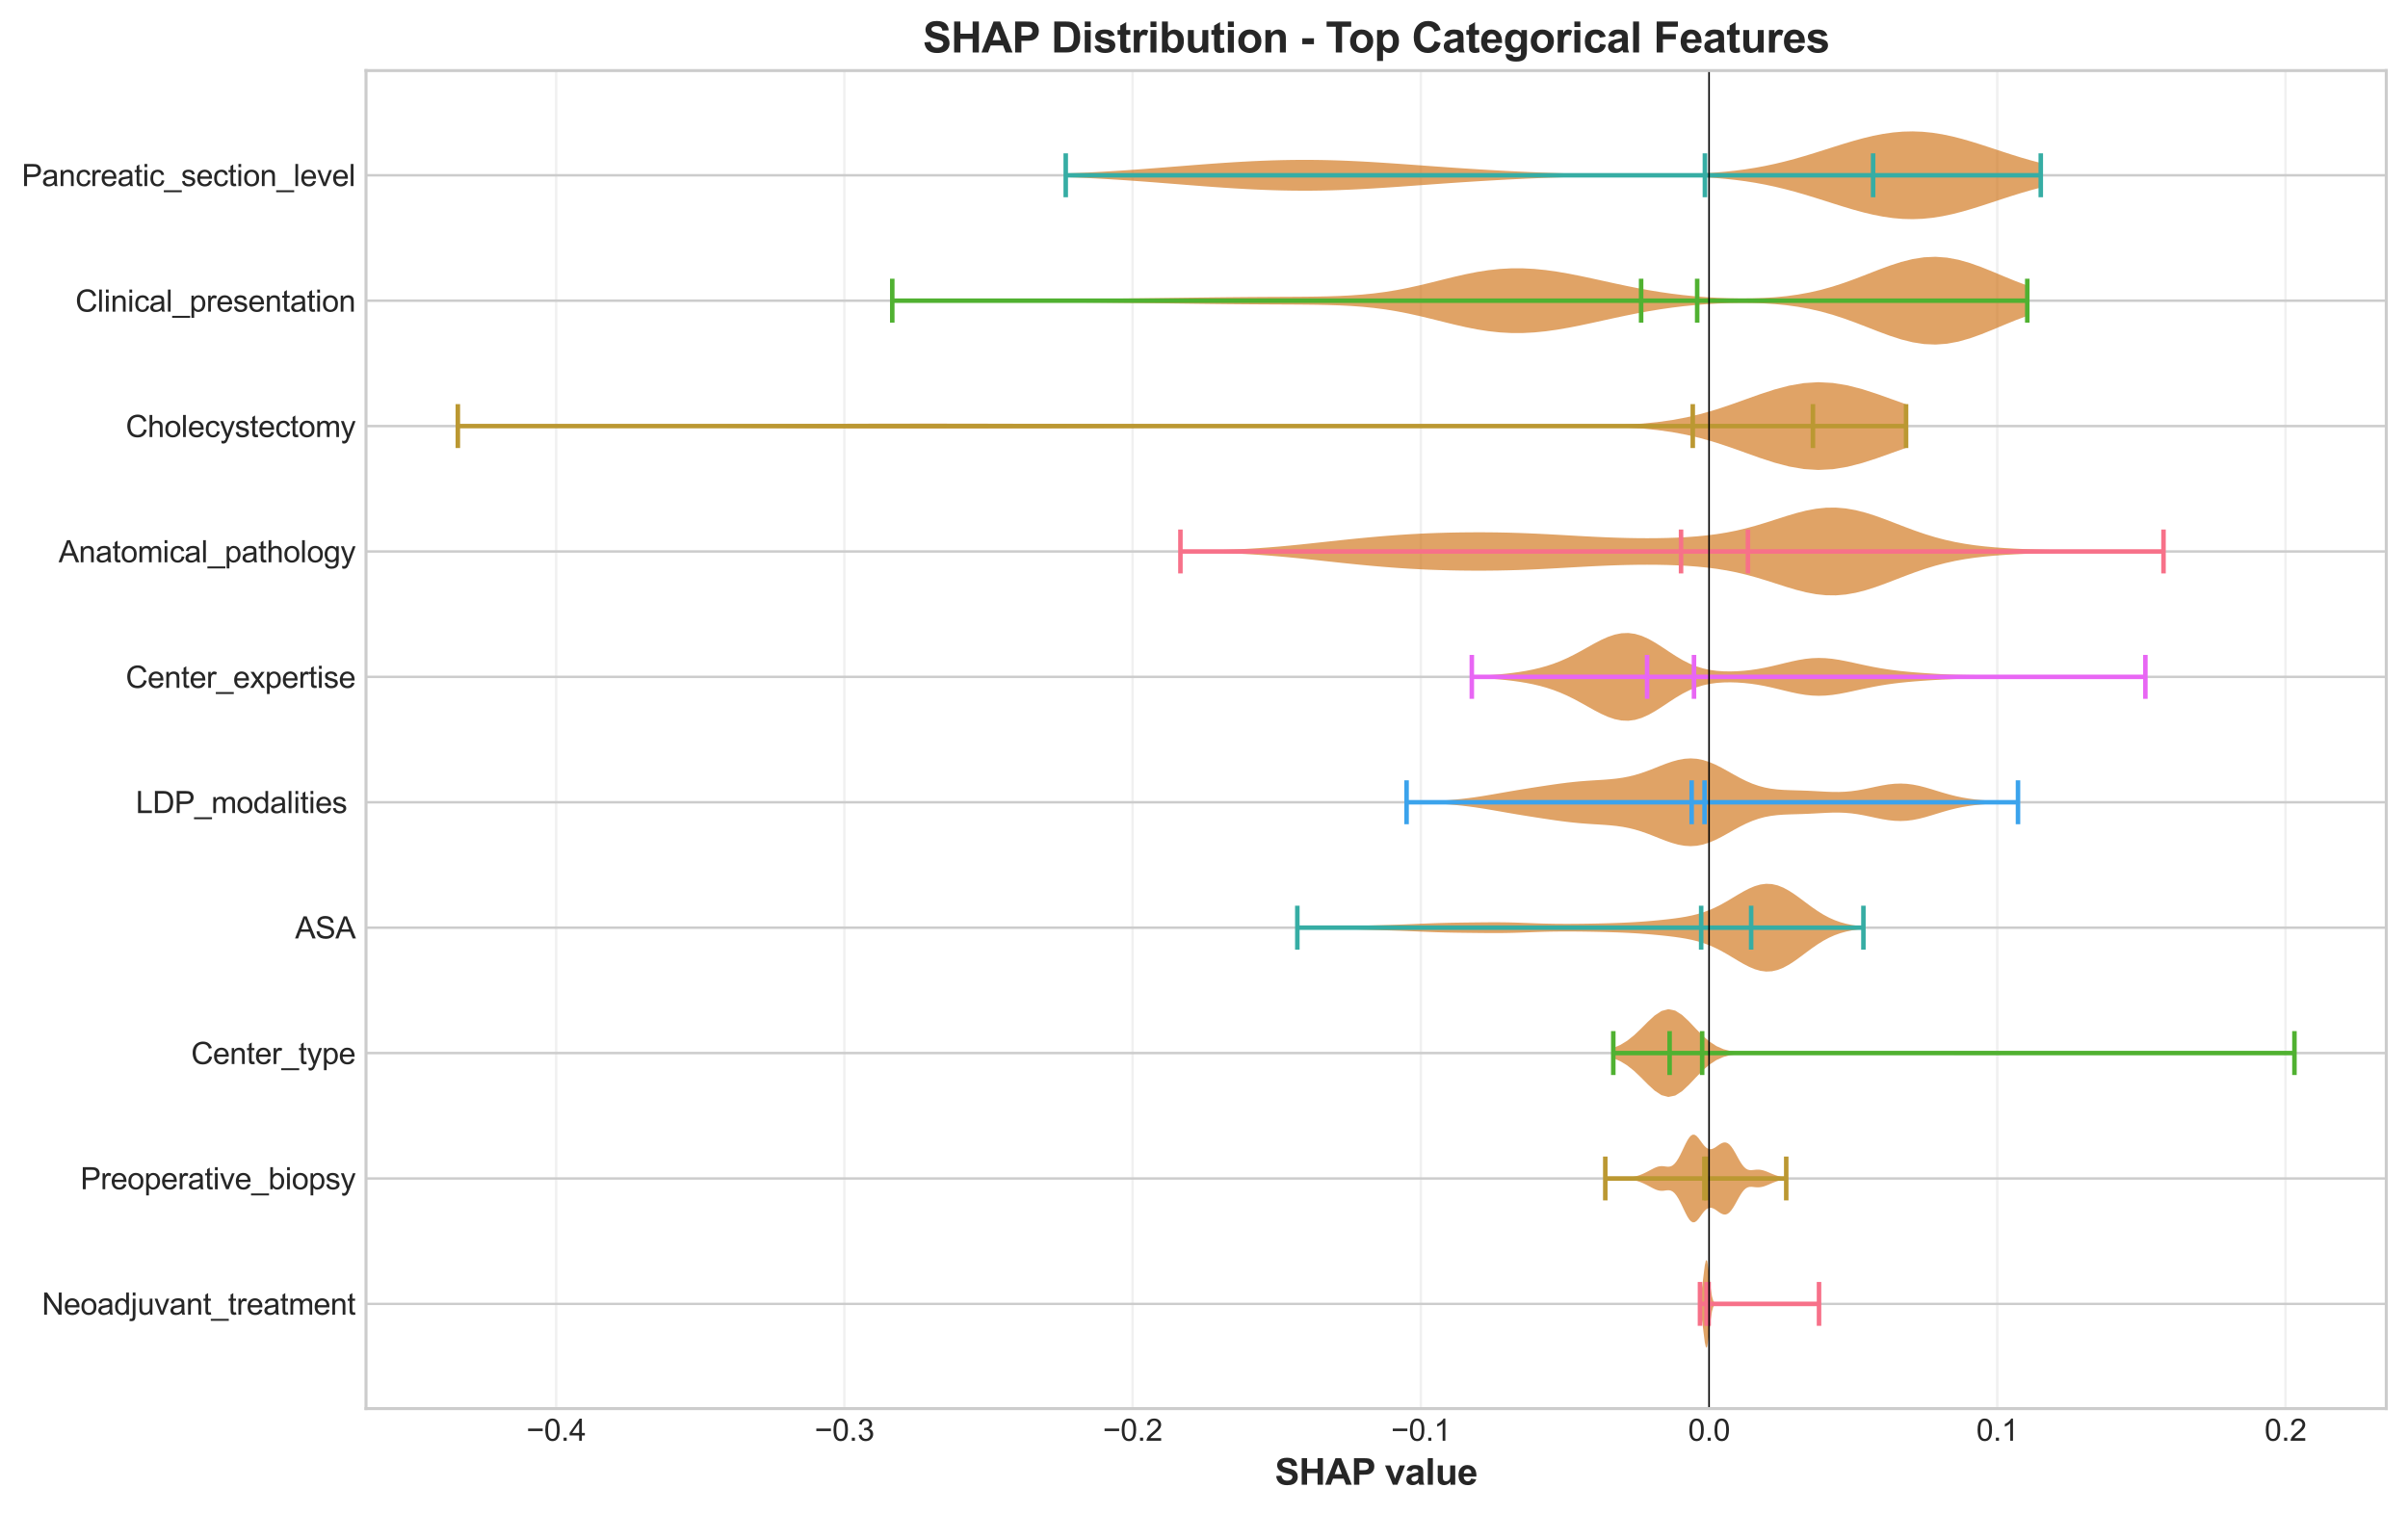 <?xml version="1.0" encoding="utf-8" standalone="no"?>
<!DOCTYPE svg PUBLIC "-//W3C//DTD SVG 1.1//EN"
  "http://www.w3.org/Graphics/SVG/1.1/DTD/svg11.dtd">
<svg xmlns:xlink="http://www.w3.org/1999/xlink" width="798.114pt" height="501.714pt" viewBox="0 0 798.114 501.714" xmlns="http://www.w3.org/2000/svg" version="1.1">
 <defs>
  <style type="text/css">*{stroke-linejoin: round; stroke-linecap: butt}</style>
 </defs>
 <g id="figure_1">
  <g id="patch_1">
   <path d="M 0 501.714 
L 798.114 501.714 
L 798.114 0 
L 0 0 
z
" style="fill: #ffffff"/>
  </g>
  <g id="axes_1">
   <g id="patch_2">
    <path d="M 121.314 466.912 
L 790.914 466.912 
L 790.914 23.392 
L 121.314 23.392 
z
" style="fill: #ffffff"/>
   </g>
   <g id="matplotlib.axis_1">
    <g id="xtick_1">
     <g id="line2d_1">
      <path d="M 184.337 466.912 
L 184.337 23.392 
" clip-path="url(#p4a3987c0d9)" style="fill: none; stroke: #cccccc; stroke-opacity: 0.3; stroke-width: 0.8; stroke-linecap: round"/>
     </g>
     <g id="line2d_2"/>
     <g id="text_1">
      <!-- −0.4 -->
      <g style="fill: #262626" transform="translate(174.466 477.569) scale(0.1 -0.1)">
       <defs>
        <path id="ArialMT-2212" d="M 3381 1997 
L 356 1997 
L 356 2522 
L 3381 2522 
L 3381 1997 
z
" transform="scale(0.016)"/>
        <path id="ArialMT-30" d="M 266 2259 
Q 266 3072 433 3567 
Q 600 4063 929 4331 
Q 1259 4600 1759 4600 
Q 2128 4600 2406 4451 
Q 2684 4303 2865 4023 
Q 3047 3744 3150 3342 
Q 3253 2941 3253 2259 
Q 3253 1453 3087 958 
Q 2922 463 2592 192 
Q 2263 -78 1759 -78 
Q 1097 -78 719 397 
Q 266 969 266 2259 
z
M 844 2259 
Q 844 1131 1108 757 
Q 1372 384 1759 384 
Q 2147 384 2411 759 
Q 2675 1134 2675 2259 
Q 2675 3391 2411 3762 
Q 2147 4134 1753 4134 
Q 1366 4134 1134 3806 
Q 844 3388 844 2259 
z
" transform="scale(0.016)"/>
        <path id="ArialMT-2e" d="M 581 0 
L 581 641 
L 1222 641 
L 1222 0 
L 581 0 
z
" transform="scale(0.016)"/>
        <path id="ArialMT-34" d="M 2069 0 
L 2069 1097 
L 81 1097 
L 81 1613 
L 2172 4581 
L 2631 4581 
L 2631 1613 
L 3250 1613 
L 3250 1097 
L 2631 1097 
L 2631 0 
L 2069 0 
z
M 2069 1613 
L 2069 3678 
L 634 1613 
L 2069 1613 
z
" transform="scale(0.016)"/>
       </defs>
       <use xlink:href="#ArialMT-2212"/>
       <use xlink:href="#ArialMT-30" transform="translate(58.398 0)"/>
       <use xlink:href="#ArialMT-2e" transform="translate(114.014 0)"/>
       <use xlink:href="#ArialMT-34" transform="translate(141.797 0)"/>
      </g>
     </g>
    </g>
    <g id="xtick_2">
     <g id="line2d_3">
      <path d="M 279.865 466.912 
L 279.865 23.392 
" clip-path="url(#p4a3987c0d9)" style="fill: none; stroke: #cccccc; stroke-opacity: 0.3; stroke-width: 0.8; stroke-linecap: round"/>
     </g>
     <g id="line2d_4"/>
     <g id="text_2">
      <!-- −0.3 -->
      <g style="fill: #262626" transform="translate(269.995 477.569) scale(0.1 -0.1)">
       <defs>
        <path id="ArialMT-33" d="M 269 1209 
L 831 1284 
Q 928 806 1161 595 
Q 1394 384 1728 384 
Q 2125 384 2398 659 
Q 2672 934 2672 1341 
Q 2672 1728 2419 1979 
Q 2166 2231 1775 2231 
Q 1616 2231 1378 2169 
L 1441 2663 
Q 1497 2656 1531 2656 
Q 1891 2656 2178 2843 
Q 2466 3031 2466 3422 
Q 2466 3731 2256 3934 
Q 2047 4138 1716 4138 
Q 1388 4138 1169 3931 
Q 950 3725 888 3313 
L 325 3413 
Q 428 3978 793 4289 
Q 1159 4600 1703 4600 
Q 2078 4600 2393 4439 
Q 2709 4278 2876 4000 
Q 3044 3722 3044 3409 
Q 3044 3113 2884 2869 
Q 2725 2625 2413 2481 
Q 2819 2388 3044 2092 
Q 3269 1797 3269 1353 
Q 3269 753 2831 336 
Q 2394 -81 1725 -81 
Q 1122 -81 723 278 
Q 325 638 269 1209 
z
" transform="scale(0.016)"/>
       </defs>
       <use xlink:href="#ArialMT-2212"/>
       <use xlink:href="#ArialMT-30" transform="translate(58.398 0)"/>
       <use xlink:href="#ArialMT-2e" transform="translate(114.014 0)"/>
       <use xlink:href="#ArialMT-33" transform="translate(141.797 0)"/>
      </g>
     </g>
    </g>
    <g id="xtick_3">
     <g id="line2d_5">
      <path d="M 375.394 466.912 
L 375.394 23.392 
" clip-path="url(#p4a3987c0d9)" style="fill: none; stroke: #cccccc; stroke-opacity: 0.3; stroke-width: 0.8; stroke-linecap: round"/>
     </g>
     <g id="line2d_6"/>
     <g id="text_3">
      <!-- −0.2 -->
      <g style="fill: #262626" transform="translate(365.524 477.569) scale(0.1 -0.1)">
       <defs>
        <path id="ArialMT-32" d="M 3222 541 
L 3222 0 
L 194 0 
Q 188 203 259 391 
Q 375 700 629 1000 
Q 884 1300 1366 1694 
Q 2113 2306 2375 2664 
Q 2638 3022 2638 3341 
Q 2638 3675 2398 3904 
Q 2159 4134 1775 4134 
Q 1369 4134 1125 3890 
Q 881 3647 878 3216 
L 300 3275 
Q 359 3922 746 4261 
Q 1134 4600 1788 4600 
Q 2447 4600 2831 4234 
Q 3216 3869 3216 3328 
Q 3216 3053 3103 2787 
Q 2991 2522 2730 2228 
Q 2469 1934 1863 1422 
Q 1356 997 1212 845 
Q 1069 694 975 541 
L 3222 541 
z
" transform="scale(0.016)"/>
       </defs>
       <use xlink:href="#ArialMT-2212"/>
       <use xlink:href="#ArialMT-30" transform="translate(58.398 0)"/>
       <use xlink:href="#ArialMT-2e" transform="translate(114.014 0)"/>
       <use xlink:href="#ArialMT-32" transform="translate(141.797 0)"/>
      </g>
     </g>
    </g>
    <g id="xtick_4">
     <g id="line2d_7">
      <path d="M 470.923 466.912 
L 470.923 23.392 
" clip-path="url(#p4a3987c0d9)" style="fill: none; stroke: #cccccc; stroke-opacity: 0.3; stroke-width: 0.8; stroke-linecap: round"/>
     </g>
     <g id="line2d_8"/>
     <g id="text_4">
      <!-- −0.1 -->
      <g style="fill: #262626" transform="translate(461.052 477.569) scale(0.1 -0.1)">
       <defs>
        <path id="ArialMT-31" d="M 2384 0 
L 1822 0 
L 1822 3584 
Q 1619 3391 1289 3197 
Q 959 3003 697 2906 
L 697 3450 
Q 1169 3672 1522 3987 
Q 1875 4303 2022 4600 
L 2384 4600 
L 2384 0 
z
" transform="scale(0.016)"/>
       </defs>
       <use xlink:href="#ArialMT-2212"/>
       <use xlink:href="#ArialMT-30" transform="translate(58.398 0)"/>
       <use xlink:href="#ArialMT-2e" transform="translate(114.014 0)"/>
       <use xlink:href="#ArialMT-31" transform="translate(141.797 0)"/>
      </g>
     </g>
    </g>
    <g id="xtick_5">
     <g id="line2d_9">
      <path d="M 566.451 466.912 
L 566.451 23.392 
" clip-path="url(#p4a3987c0d9)" style="fill: none; stroke: #cccccc; stroke-opacity: 0.3; stroke-width: 0.8; stroke-linecap: round"/>
     </g>
     <g id="line2d_10"/>
     <g id="text_5">
      <!-- 0.0 -->
      <g style="fill: #262626" transform="translate(559.501 477.569) scale(0.1 -0.1)">
       <use xlink:href="#ArialMT-30"/>
       <use xlink:href="#ArialMT-2e" transform="translate(55.615 0)"/>
       <use xlink:href="#ArialMT-30" transform="translate(83.398 0)"/>
      </g>
     </g>
    </g>
    <g id="xtick_6">
     <g id="line2d_11">
      <path d="M 661.98 466.912 
L 661.98 23.392 
" clip-path="url(#p4a3987c0d9)" style="fill: none; stroke: #cccccc; stroke-opacity: 0.3; stroke-width: 0.8; stroke-linecap: round"/>
     </g>
     <g id="line2d_12"/>
     <g id="text_6">
      <!-- 0.1 -->
      <g style="fill: #262626" transform="translate(655.03 477.569) scale(0.1 -0.1)">
       <use xlink:href="#ArialMT-30"/>
       <use xlink:href="#ArialMT-2e" transform="translate(55.615 0)"/>
       <use xlink:href="#ArialMT-31" transform="translate(83.398 0)"/>
      </g>
     </g>
    </g>
    <g id="xtick_7">
     <g id="line2d_13">
      <path d="M 757.509 466.912 
L 757.509 23.392 
" clip-path="url(#p4a3987c0d9)" style="fill: none; stroke: #cccccc; stroke-opacity: 0.3; stroke-width: 0.8; stroke-linecap: round"/>
     </g>
     <g id="line2d_14"/>
     <g id="text_7">
      <!-- 0.2 -->
      <g style="fill: #262626" transform="translate(750.559 477.569) scale(0.1 -0.1)">
       <use xlink:href="#ArialMT-30"/>
       <use xlink:href="#ArialMT-2e" transform="translate(55.615 0)"/>
       <use xlink:href="#ArialMT-32" transform="translate(83.398 0)"/>
      </g>
     </g>
    </g>
    <g id="text_8">
     <!-- SHAP value -->
     <g style="fill: #262626" transform="translate(422.54 492.146) scale(0.12 -0.12)">
      <defs>
       <path id="Arial-BoldMT-53" d="M 231 1491 
L 1131 1578 
Q 1213 1125 1461 912 
Q 1709 700 2131 700 
Q 2578 700 2804 889 
Q 3031 1078 3031 1331 
Q 3031 1494 2936 1608 
Q 2841 1722 2603 1806 
Q 2441 1863 1863 2006 
Q 1119 2191 819 2459 
Q 397 2838 397 3381 
Q 397 3731 595 4036 
Q 794 4341 1167 4500 
Q 1541 4659 2069 4659 
Q 2931 4659 3367 4281 
Q 3803 3903 3825 3272 
L 2900 3231 
Q 2841 3584 2645 3739 
Q 2450 3894 2059 3894 
Q 1656 3894 1428 3728 
Q 1281 3622 1281 3444 
Q 1281 3281 1419 3166 
Q 1594 3019 2269 2859 
Q 2944 2700 3267 2529 
Q 3591 2359 3773 2064 
Q 3956 1769 3956 1334 
Q 3956 941 3737 597 
Q 3519 253 3119 86 
Q 2719 -81 2122 -81 
Q 1253 -81 787 320 
Q 322 722 231 1491 
z
" transform="scale(0.016)"/>
       <path id="Arial-BoldMT-48" d="M 469 0 
L 469 4581 
L 1394 4581 
L 1394 2778 
L 3206 2778 
L 3206 4581 
L 4131 4581 
L 4131 0 
L 3206 0 
L 3206 2003 
L 1394 2003 
L 1394 0 
L 469 0 
z
" transform="scale(0.016)"/>
       <path id="Arial-BoldMT-41" d="M 4597 0 
L 3591 0 
L 3191 1041 
L 1359 1041 
L 981 0 
L 0 0 
L 1784 4581 
L 2763 4581 
L 4597 0 
z
M 2894 1813 
L 2263 3513 
L 1644 1813 
L 2894 1813 
z
" transform="scale(0.016)"/>
       <path id="Arial-BoldMT-50" d="M 466 0 
L 466 4581 
L 1950 4581 
Q 2794 4581 3050 4513 
Q 3444 4409 3709 4064 
Q 3975 3719 3975 3172 
Q 3975 2750 3822 2462 
Q 3669 2175 3433 2011 
Q 3197 1847 2953 1794 
Q 2622 1728 1994 1728 
L 1391 1728 
L 1391 0 
L 466 0 
z
M 1391 3806 
L 1391 2506 
L 1897 2506 
Q 2444 2506 2628 2578 
Q 2813 2650 2917 2803 
Q 3022 2956 3022 3159 
Q 3022 3409 2875 3571 
Q 2728 3734 2503 3775 
Q 2338 3806 1838 3806 
L 1391 3806 
z
" transform="scale(0.016)"/>
       <path id="Arial-BoldMT-20" transform="scale(0.016)"/>
       <path id="Arial-BoldMT-76" d="M 1372 0 
L 34 3319 
L 956 3319 
L 1581 1625 
L 1763 1059 
Q 1834 1275 1853 1344 
Q 1897 1484 1947 1625 
L 2578 3319 
L 3481 3319 
L 2163 0 
L 1372 0 
z
" transform="scale(0.016)"/>
       <path id="Arial-BoldMT-61" d="M 1116 2306 
L 319 2450 
Q 453 2931 781 3162 
Q 1109 3394 1756 3394 
Q 2344 3394 2631 3255 
Q 2919 3116 3036 2902 
Q 3153 2688 3153 2116 
L 3144 1091 
Q 3144 653 3186 445 
Q 3228 238 3344 0 
L 2475 0 
Q 2441 88 2391 259 
Q 2369 338 2359 363 
Q 2134 144 1878 34 
Q 1622 -75 1331 -75 
Q 819 -75 523 203 
Q 228 481 228 906 
Q 228 1188 362 1408 
Q 497 1628 739 1745 
Q 981 1863 1438 1950 
Q 2053 2066 2291 2166 
L 2291 2253 
Q 2291 2506 2166 2614 
Q 2041 2722 1694 2722 
Q 1459 2722 1328 2630 
Q 1197 2538 1116 2306 
z
M 2291 1594 
Q 2122 1538 1756 1459 
Q 1391 1381 1278 1306 
Q 1106 1184 1106 997 
Q 1106 813 1243 678 
Q 1381 544 1594 544 
Q 1831 544 2047 700 
Q 2206 819 2256 991 
Q 2291 1103 2291 1419 
L 2291 1594 
z
" transform="scale(0.016)"/>
       <path id="Arial-BoldMT-6c" d="M 459 0 
L 459 4581 
L 1338 4581 
L 1338 0 
L 459 0 
z
" transform="scale(0.016)"/>
       <path id="Arial-BoldMT-75" d="M 2644 0 
L 2644 497 
Q 2463 231 2167 78 
Q 1872 -75 1544 -75 
Q 1209 -75 943 72 
Q 678 219 559 484 
Q 441 750 441 1219 
L 441 3319 
L 1319 3319 
L 1319 1794 
Q 1319 1094 1367 936 
Q 1416 778 1544 686 
Q 1672 594 1869 594 
Q 2094 594 2272 717 
Q 2450 841 2515 1023 
Q 2581 1206 2581 1919 
L 2581 3319 
L 3459 3319 
L 3459 0 
L 2644 0 
z
" transform="scale(0.016)"/>
       <path id="Arial-BoldMT-65" d="M 2381 1056 
L 3256 909 
Q 3088 428 2723 176 
Q 2359 -75 1813 -75 
Q 947 -75 531 491 
Q 203 944 203 1634 
Q 203 2459 634 2926 
Q 1066 3394 1725 3394 
Q 2466 3394 2894 2905 
Q 3322 2416 3303 1406 
L 1103 1406 
Q 1113 1016 1316 798 
Q 1519 581 1822 581 
Q 2028 581 2168 693 
Q 2309 806 2381 1056 
z
M 2431 1944 
Q 2422 2325 2234 2523 
Q 2047 2722 1778 2722 
Q 1491 2722 1303 2513 
Q 1116 2303 1119 1944 
L 2431 1944 
z
" transform="scale(0.016)"/>
      </defs>
      <use xlink:href="#Arial-BoldMT-53"/>
      <use xlink:href="#Arial-BoldMT-48" transform="translate(66.699 0)"/>
      <use xlink:href="#Arial-BoldMT-41" transform="translate(138.916 0)"/>
      <use xlink:href="#Arial-BoldMT-50" transform="translate(211.133 0)"/>
      <use xlink:href="#Arial-BoldMT-20" transform="translate(276.082 0)"/>
      <use xlink:href="#Arial-BoldMT-76" transform="translate(303.865 0)"/>
      <use xlink:href="#Arial-BoldMT-61" transform="translate(359.48 0)"/>
      <use xlink:href="#Arial-BoldMT-6c" transform="translate(415.096 0)"/>
      <use xlink:href="#Arial-BoldMT-75" transform="translate(442.879 0)"/>
      <use xlink:href="#Arial-BoldMT-65" transform="translate(503.963 0)"/>
     </g>
    </g>
   </g>
   <g id="matplotlib.axis_2">
    <g id="ytick_1">
     <g id="line2d_15">
      <path d="M 121.314 432.203 
L 790.914 432.203 
" clip-path="url(#p4a3987c0d9)" style="fill: none; stroke: #cccccc; stroke-width: 0.8; stroke-linecap: round"/>
     </g>
     <g id="line2d_16"/>
     <g id="text_9">
      <!-- Neoadjuvant_treatment -->
      <g style="fill: #262626" transform="translate(13.867 435.782) scale(0.1 -0.1)">
       <defs>
        <path id="ArialMT-4e" d="M 488 0 
L 488 4581 
L 1109 4581 
L 3516 984 
L 3516 4581 
L 4097 4581 
L 4097 0 
L 3475 0 
L 1069 3600 
L 1069 0 
L 488 0 
z
" transform="scale(0.016)"/>
        <path id="ArialMT-65" d="M 2694 1069 
L 3275 997 
Q 3138 488 2766 206 
Q 2394 -75 1816 -75 
Q 1088 -75 661 373 
Q 234 822 234 1631 
Q 234 2469 665 2931 
Q 1097 3394 1784 3394 
Q 2450 3394 2872 2941 
Q 3294 2488 3294 1666 
Q 3294 1616 3291 1516 
L 816 1516 
Q 847 969 1125 678 
Q 1403 388 1819 388 
Q 2128 388 2347 550 
Q 2566 713 2694 1069 
z
M 847 1978 
L 2700 1978 
Q 2663 2397 2488 2606 
Q 2219 2931 1791 2931 
Q 1403 2931 1139 2672 
Q 875 2413 847 1978 
z
" transform="scale(0.016)"/>
        <path id="ArialMT-6f" d="M 213 1659 
Q 213 2581 725 3025 
Q 1153 3394 1769 3394 
Q 2453 3394 2887 2945 
Q 3322 2497 3322 1706 
Q 3322 1066 3130 698 
Q 2938 331 2570 128 
Q 2203 -75 1769 -75 
Q 1072 -75 642 372 
Q 213 819 213 1659 
z
M 791 1659 
Q 791 1022 1069 705 
Q 1347 388 1769 388 
Q 2188 388 2466 706 
Q 2744 1025 2744 1678 
Q 2744 2294 2464 2611 
Q 2184 2928 1769 2928 
Q 1347 2928 1069 2612 
Q 791 2297 791 1659 
z
" transform="scale(0.016)"/>
        <path id="ArialMT-61" d="M 2588 409 
Q 2275 144 1986 34 
Q 1697 -75 1366 -75 
Q 819 -75 525 192 
Q 231 459 231 875 
Q 231 1119 342 1320 
Q 453 1522 633 1644 
Q 813 1766 1038 1828 
Q 1203 1872 1538 1913 
Q 2219 1994 2541 2106 
Q 2544 2222 2544 2253 
Q 2544 2597 2384 2738 
Q 2169 2928 1744 2928 
Q 1347 2928 1158 2789 
Q 969 2650 878 2297 
L 328 2372 
Q 403 2725 575 2942 
Q 747 3159 1072 3276 
Q 1397 3394 1825 3394 
Q 2250 3394 2515 3294 
Q 2781 3194 2906 3042 
Q 3031 2891 3081 2659 
Q 3109 2516 3109 2141 
L 3109 1391 
Q 3109 606 3145 398 
Q 3181 191 3288 0 
L 2700 0 
Q 2613 175 2588 409 
z
M 2541 1666 
Q 2234 1541 1622 1453 
Q 1275 1403 1131 1340 
Q 988 1278 909 1158 
Q 831 1038 831 891 
Q 831 666 1001 516 
Q 1172 366 1500 366 
Q 1825 366 2078 508 
Q 2331 650 2450 897 
Q 2541 1088 2541 1459 
L 2541 1666 
z
" transform="scale(0.016)"/>
        <path id="ArialMT-64" d="M 2575 0 
L 2575 419 
Q 2259 -75 1647 -75 
Q 1250 -75 917 144 
Q 584 363 401 755 
Q 219 1147 219 1656 
Q 219 2153 384 2558 
Q 550 2963 881 3178 
Q 1213 3394 1622 3394 
Q 1922 3394 2156 3267 
Q 2391 3141 2538 2938 
L 2538 4581 
L 3097 4581 
L 3097 0 
L 2575 0 
z
M 797 1656 
Q 797 1019 1065 703 
Q 1334 388 1700 388 
Q 2069 388 2326 689 
Q 2584 991 2584 1609 
Q 2584 2291 2321 2609 
Q 2059 2928 1675 2928 
Q 1300 2928 1048 2622 
Q 797 2316 797 1656 
z
" transform="scale(0.016)"/>
        <path id="ArialMT-6a" d="M 419 3928 
L 419 4581 
L 981 4581 
L 981 3928 
L 419 3928 
z
M -294 -1288 
L -188 -809 
Q -19 -853 78 -853 
Q 250 -853 334 -739 
Q 419 -625 419 -169 
L 419 3319 
L 981 3319 
L 981 -181 
Q 981 -794 822 -1034 
Q 619 -1347 147 -1347 
Q -81 -1347 -294 -1288 
z
" transform="scale(0.016)"/>
        <path id="ArialMT-75" d="M 2597 0 
L 2597 488 
Q 2209 -75 1544 -75 
Q 1250 -75 995 37 
Q 741 150 617 320 
Q 494 491 444 738 
Q 409 903 409 1263 
L 409 3319 
L 972 3319 
L 972 1478 
Q 972 1038 1006 884 
Q 1059 663 1231 536 
Q 1403 409 1656 409 
Q 1909 409 2131 539 
Q 2353 669 2445 892 
Q 2538 1116 2538 1541 
L 2538 3319 
L 3100 3319 
L 3100 0 
L 2597 0 
z
" transform="scale(0.016)"/>
        <path id="ArialMT-76" d="M 1344 0 
L 81 3319 
L 675 3319 
L 1388 1331 
Q 1503 1009 1600 663 
Q 1675 925 1809 1294 
L 2547 3319 
L 3125 3319 
L 1869 0 
L 1344 0 
z
" transform="scale(0.016)"/>
        <path id="ArialMT-6e" d="M 422 0 
L 422 3319 
L 928 3319 
L 928 2847 
Q 1294 3394 1984 3394 
Q 2284 3394 2536 3286 
Q 2788 3178 2913 3003 
Q 3038 2828 3088 2588 
Q 3119 2431 3119 2041 
L 3119 0 
L 2556 0 
L 2556 2019 
Q 2556 2363 2490 2533 
Q 2425 2703 2258 2804 
Q 2091 2906 1866 2906 
Q 1506 2906 1245 2678 
Q 984 2450 984 1813 
L 984 0 
L 422 0 
z
" transform="scale(0.016)"/>
        <path id="ArialMT-74" d="M 1650 503 
L 1731 6 
Q 1494 -44 1306 -44 
Q 1000 -44 831 53 
Q 663 150 594 308 
Q 525 466 525 972 
L 525 2881 
L 113 2881 
L 113 3319 
L 525 3319 
L 525 4141 
L 1084 4478 
L 1084 3319 
L 1650 3319 
L 1650 2881 
L 1084 2881 
L 1084 941 
Q 1084 700 1114 631 
Q 1144 563 1211 522 
Q 1278 481 1403 481 
Q 1497 481 1650 503 
z
" transform="scale(0.016)"/>
        <path id="ArialMT-5f" d="M -97 -1272 
L -97 -866 
L 3631 -866 
L 3631 -1272 
L -97 -1272 
z
" transform="scale(0.016)"/>
        <path id="ArialMT-72" d="M 416 0 
L 416 3319 
L 922 3319 
L 922 2816 
Q 1116 3169 1280 3281 
Q 1444 3394 1641 3394 
Q 1925 3394 2219 3213 
L 2025 2691 
Q 1819 2813 1613 2813 
Q 1428 2813 1281 2702 
Q 1134 2591 1072 2394 
Q 978 2094 978 1738 
L 978 0 
L 416 0 
z
" transform="scale(0.016)"/>
        <path id="ArialMT-6d" d="M 422 0 
L 422 3319 
L 925 3319 
L 925 2853 
Q 1081 3097 1340 3245 
Q 1600 3394 1931 3394 
Q 2300 3394 2536 3241 
Q 2772 3088 2869 2813 
Q 3263 3394 3894 3394 
Q 4388 3394 4653 3120 
Q 4919 2847 4919 2278 
L 4919 0 
L 4359 0 
L 4359 2091 
Q 4359 2428 4304 2576 
Q 4250 2725 4106 2815 
Q 3963 2906 3769 2906 
Q 3419 2906 3187 2673 
Q 2956 2441 2956 1928 
L 2956 0 
L 2394 0 
L 2394 2156 
Q 2394 2531 2256 2718 
Q 2119 2906 1806 2906 
Q 1569 2906 1367 2781 
Q 1166 2656 1075 2415 
Q 984 2175 984 1722 
L 984 0 
L 422 0 
z
" transform="scale(0.016)"/>
       </defs>
       <use xlink:href="#ArialMT-4e"/>
       <use xlink:href="#ArialMT-65" transform="translate(72.217 0)"/>
       <use xlink:href="#ArialMT-6f" transform="translate(127.832 0)"/>
       <use xlink:href="#ArialMT-61" transform="translate(183.447 0)"/>
       <use xlink:href="#ArialMT-64" transform="translate(239.062 0)"/>
       <use xlink:href="#ArialMT-6a" transform="translate(294.678 0)"/>
       <use xlink:href="#ArialMT-75" transform="translate(316.895 0)"/>
       <use xlink:href="#ArialMT-76" transform="translate(372.51 0)"/>
       <use xlink:href="#ArialMT-61" transform="translate(422.51 0)"/>
       <use xlink:href="#ArialMT-6e" transform="translate(478.125 0)"/>
       <use xlink:href="#ArialMT-74" transform="translate(533.74 0)"/>
       <use xlink:href="#ArialMT-5f" transform="translate(561.523 0)"/>
       <use xlink:href="#ArialMT-74" transform="translate(617.139 0)"/>
       <use xlink:href="#ArialMT-72" transform="translate(644.922 0)"/>
       <use xlink:href="#ArialMT-65" transform="translate(678.223 0)"/>
       <use xlink:href="#ArialMT-61" transform="translate(733.838 0)"/>
       <use xlink:href="#ArialMT-74" transform="translate(789.453 0)"/>
       <use xlink:href="#ArialMT-6d" transform="translate(817.236 0)"/>
       <use xlink:href="#ArialMT-65" transform="translate(900.537 0)"/>
       <use xlink:href="#ArialMT-6e" transform="translate(956.152 0)"/>
       <use xlink:href="#ArialMT-74" transform="translate(1011.768 0)"/>
      </g>
     </g>
    </g>
    <g id="ytick_2">
     <g id="line2d_17">
      <path d="M 121.314 390.636 
L 790.914 390.636 
" clip-path="url(#p4a3987c0d9)" style="fill: none; stroke: #cccccc; stroke-width: 0.8; stroke-linecap: round"/>
     </g>
     <g id="line2d_18"/>
     <g id="text_10">
      <!-- Preoperative_biopsy -->
      <g style="fill: #262626" transform="translate(26.653 394.215) scale(0.1 -0.1)">
       <defs>
        <path id="ArialMT-50" d="M 494 0 
L 494 4581 
L 2222 4581 
Q 2678 4581 2919 4538 
Q 3256 4481 3484 4323 
Q 3713 4166 3852 3881 
Q 3991 3597 3991 3256 
Q 3991 2672 3619 2267 
Q 3247 1863 2275 1863 
L 1100 1863 
L 1100 0 
L 494 0 
z
M 1100 2403 
L 2284 2403 
Q 2872 2403 3119 2622 
Q 3366 2841 3366 3238 
Q 3366 3525 3220 3729 
Q 3075 3934 2838 4000 
Q 2684 4041 2272 4041 
L 1100 4041 
L 1100 2403 
z
" transform="scale(0.016)"/>
        <path id="ArialMT-70" d="M 422 -1272 
L 422 3319 
L 934 3319 
L 934 2888 
Q 1116 3141 1344 3267 
Q 1572 3394 1897 3394 
Q 2322 3394 2647 3175 
Q 2972 2956 3137 2557 
Q 3303 2159 3303 1684 
Q 3303 1175 3120 767 
Q 2938 359 2589 142 
Q 2241 -75 1856 -75 
Q 1575 -75 1351 44 
Q 1128 163 984 344 
L 984 -1272 
L 422 -1272 
z
M 931 1641 
Q 931 1000 1190 694 
Q 1450 388 1819 388 
Q 2194 388 2461 705 
Q 2728 1022 2728 1688 
Q 2728 2322 2467 2637 
Q 2206 2953 1844 2953 
Q 1484 2953 1207 2617 
Q 931 2281 931 1641 
z
" transform="scale(0.016)"/>
        <path id="ArialMT-69" d="M 425 3934 
L 425 4581 
L 988 4581 
L 988 3934 
L 425 3934 
z
M 425 0 
L 425 3319 
L 988 3319 
L 988 0 
L 425 0 
z
" transform="scale(0.016)"/>
        <path id="ArialMT-62" d="M 941 0 
L 419 0 
L 419 4581 
L 981 4581 
L 981 2947 
Q 1338 3394 1891 3394 
Q 2197 3394 2470 3270 
Q 2744 3147 2920 2923 
Q 3097 2700 3197 2384 
Q 3297 2069 3297 1709 
Q 3297 856 2875 390 
Q 2453 -75 1863 -75 
Q 1275 -75 941 416 
L 941 0 
z
M 934 1684 
Q 934 1088 1097 822 
Q 1363 388 1816 388 
Q 2184 388 2453 708 
Q 2722 1028 2722 1663 
Q 2722 2313 2464 2622 
Q 2206 2931 1841 2931 
Q 1472 2931 1203 2611 
Q 934 2291 934 1684 
z
" transform="scale(0.016)"/>
        <path id="ArialMT-73" d="M 197 991 
L 753 1078 
Q 800 744 1014 566 
Q 1228 388 1613 388 
Q 2000 388 2187 545 
Q 2375 703 2375 916 
Q 2375 1106 2209 1216 
Q 2094 1291 1634 1406 
Q 1016 1563 777 1677 
Q 538 1791 414 1992 
Q 291 2194 291 2438 
Q 291 2659 392 2848 
Q 494 3038 669 3163 
Q 800 3259 1026 3326 
Q 1253 3394 1513 3394 
Q 1903 3394 2198 3281 
Q 2494 3169 2634 2976 
Q 2775 2784 2828 2463 
L 2278 2388 
Q 2241 2644 2061 2787 
Q 1881 2931 1553 2931 
Q 1166 2931 1000 2803 
Q 834 2675 834 2503 
Q 834 2394 903 2306 
Q 972 2216 1119 2156 
Q 1203 2125 1616 2013 
Q 2213 1853 2448 1751 
Q 2684 1650 2818 1456 
Q 2953 1263 2953 975 
Q 2953 694 2789 445 
Q 2625 197 2315 61 
Q 2006 -75 1616 -75 
Q 969 -75 630 194 
Q 291 463 197 991 
z
" transform="scale(0.016)"/>
        <path id="ArialMT-79" d="M 397 -1278 
L 334 -750 
Q 519 -800 656 -800 
Q 844 -800 956 -737 
Q 1069 -675 1141 -563 
Q 1194 -478 1313 -144 
Q 1328 -97 1363 -6 
L 103 3319 
L 709 3319 
L 1400 1397 
Q 1534 1031 1641 628 
Q 1738 1016 1872 1384 
L 2581 3319 
L 3144 3319 
L 1881 -56 
Q 1678 -603 1566 -809 
Q 1416 -1088 1222 -1217 
Q 1028 -1347 759 -1347 
Q 597 -1347 397 -1278 
z
" transform="scale(0.016)"/>
       </defs>
       <use xlink:href="#ArialMT-50"/>
       <use xlink:href="#ArialMT-72" transform="translate(66.699 0)"/>
       <use xlink:href="#ArialMT-65" transform="translate(100 0)"/>
       <use xlink:href="#ArialMT-6f" transform="translate(155.615 0)"/>
       <use xlink:href="#ArialMT-70" transform="translate(211.23 0)"/>
       <use xlink:href="#ArialMT-65" transform="translate(266.846 0)"/>
       <use xlink:href="#ArialMT-72" transform="translate(322.461 0)"/>
       <use xlink:href="#ArialMT-61" transform="translate(355.762 0)"/>
       <use xlink:href="#ArialMT-74" transform="translate(411.377 0)"/>
       <use xlink:href="#ArialMT-69" transform="translate(439.16 0)"/>
       <use xlink:href="#ArialMT-76" transform="translate(461.377 0)"/>
       <use xlink:href="#ArialMT-65" transform="translate(511.377 0)"/>
       <use xlink:href="#ArialMT-5f" transform="translate(566.992 0)"/>
       <use xlink:href="#ArialMT-62" transform="translate(622.607 0)"/>
       <use xlink:href="#ArialMT-69" transform="translate(678.223 0)"/>
       <use xlink:href="#ArialMT-6f" transform="translate(700.439 0)"/>
       <use xlink:href="#ArialMT-70" transform="translate(756.055 0)"/>
       <use xlink:href="#ArialMT-73" transform="translate(811.67 0)"/>
       <use xlink:href="#ArialMT-79" transform="translate(861.67 0)"/>
      </g>
     </g>
    </g>
    <g id="ytick_3">
     <g id="line2d_19">
      <path d="M 121.314 349.069 
L 790.914 349.069 
" clip-path="url(#p4a3987c0d9)" style="fill: none; stroke: #cccccc; stroke-width: 0.8; stroke-linecap: round"/>
     </g>
     <g id="line2d_20"/>
     <g id="text_11">
      <!-- Center_type -->
      <g style="fill: #262626" transform="translate(63.341 352.709) scale(0.1 -0.1)">
       <defs>
        <path id="ArialMT-43" d="M 3763 1606 
L 4369 1453 
Q 4178 706 3683 314 
Q 3188 -78 2472 -78 
Q 1731 -78 1267 223 
Q 803 525 561 1097 
Q 319 1669 319 2325 
Q 319 3041 592 3573 
Q 866 4106 1370 4382 
Q 1875 4659 2481 4659 
Q 3169 4659 3637 4309 
Q 4106 3959 4291 3325 
L 3694 3184 
Q 3534 3684 3231 3912 
Q 2928 4141 2469 4141 
Q 1941 4141 1586 3887 
Q 1231 3634 1087 3207 
Q 944 2781 944 2328 
Q 944 1744 1114 1308 
Q 1284 872 1643 656 
Q 2003 441 2422 441 
Q 2931 441 3284 734 
Q 3638 1028 3763 1606 
z
" transform="scale(0.016)"/>
       </defs>
       <use xlink:href="#ArialMT-43"/>
       <use xlink:href="#ArialMT-65" transform="translate(72.217 0)"/>
       <use xlink:href="#ArialMT-6e" transform="translate(127.832 0)"/>
       <use xlink:href="#ArialMT-74" transform="translate(183.447 0)"/>
       <use xlink:href="#ArialMT-65" transform="translate(211.23 0)"/>
       <use xlink:href="#ArialMT-72" transform="translate(266.846 0)"/>
       <use xlink:href="#ArialMT-5f" transform="translate(300.146 0)"/>
       <use xlink:href="#ArialMT-74" transform="translate(355.762 0)"/>
       <use xlink:href="#ArialMT-79" transform="translate(383.545 0)"/>
       <use xlink:href="#ArialMT-70" transform="translate(433.545 0)"/>
       <use xlink:href="#ArialMT-65" transform="translate(489.16 0)"/>
      </g>
     </g>
    </g>
    <g id="ytick_4">
     <g id="line2d_21">
      <path d="M 121.314 307.502 
L 790.914 307.502 
" clip-path="url(#p4a3987c0d9)" style="fill: none; stroke: #cccccc; stroke-width: 0.8; stroke-linecap: round"/>
     </g>
     <g id="line2d_22"/>
     <g id="text_12">
      <!-- ASA -->
      <g style="fill: #262626" transform="translate(97.803 311.081) scale(0.1 -0.1)">
       <defs>
        <path id="ArialMT-41" d="M -9 0 
L 1750 4581 
L 2403 4581 
L 4278 0 
L 3588 0 
L 3053 1388 
L 1138 1388 
L 634 0 
L -9 0 
z
M 1313 1881 
L 2866 1881 
L 2388 3150 
Q 2169 3728 2063 4100 
Q 1975 3659 1816 3225 
L 1313 1881 
z
" transform="scale(0.016)"/>
        <path id="ArialMT-53" d="M 288 1472 
L 859 1522 
Q 900 1178 1048 958 
Q 1197 738 1509 602 
Q 1822 466 2213 466 
Q 2559 466 2825 569 
Q 3091 672 3220 851 
Q 3350 1031 3350 1244 
Q 3350 1459 3225 1620 
Q 3100 1781 2813 1891 
Q 2628 1963 1997 2114 
Q 1366 2266 1113 2400 
Q 784 2572 623 2826 
Q 463 3081 463 3397 
Q 463 3744 659 4045 
Q 856 4347 1234 4503 
Q 1613 4659 2075 4659 
Q 2584 4659 2973 4495 
Q 3363 4331 3572 4012 
Q 3781 3694 3797 3291 
L 3216 3247 
Q 3169 3681 2898 3903 
Q 2628 4125 2100 4125 
Q 1550 4125 1298 3923 
Q 1047 3722 1047 3438 
Q 1047 3191 1225 3031 
Q 1400 2872 2139 2705 
Q 2878 2538 3153 2413 
Q 3553 2228 3743 1945 
Q 3934 1663 3934 1294 
Q 3934 928 3725 604 
Q 3516 281 3123 101 
Q 2731 -78 2241 -78 
Q 1619 -78 1198 103 
Q 778 284 539 648 
Q 300 1013 288 1472 
z
" transform="scale(0.016)"/>
       </defs>
       <use xlink:href="#ArialMT-41"/>
       <use xlink:href="#ArialMT-53" transform="translate(66.699 0)"/>
       <use xlink:href="#ArialMT-41" transform="translate(133.398 0)"/>
      </g>
     </g>
    </g>
    <g id="ytick_5">
     <g id="line2d_23">
      <path d="M 121.314 265.935 
L 790.914 265.935 
" clip-path="url(#p4a3987c0d9)" style="fill: none; stroke: #cccccc; stroke-width: 0.8; stroke-linecap: round"/>
     </g>
     <g id="line2d_24"/>
     <g id="text_13">
      <!-- LDP_modalities  -->
      <g style="fill: #262626" transform="translate(45.005 269.514) scale(0.1 -0.1)">
       <defs>
        <path id="ArialMT-4c" d="M 469 0 
L 469 4581 
L 1075 4581 
L 1075 541 
L 3331 541 
L 3331 0 
L 469 0 
z
" transform="scale(0.016)"/>
        <path id="ArialMT-44" d="M 494 0 
L 494 4581 
L 2072 4581 
Q 2606 4581 2888 4516 
Q 3281 4425 3559 4188 
Q 3922 3881 4101 3404 
Q 4281 2928 4281 2316 
Q 4281 1794 4159 1391 
Q 4038 988 3847 723 
Q 3656 459 3429 307 
Q 3203 156 2883 78 
Q 2563 0 2147 0 
L 494 0 
z
M 1100 541 
L 2078 541 
Q 2531 541 2789 625 
Q 3047 709 3200 863 
Q 3416 1078 3536 1442 
Q 3656 1806 3656 2325 
Q 3656 3044 3420 3430 
Q 3184 3816 2847 3947 
Q 2603 4041 2063 4041 
L 1100 4041 
L 1100 541 
z
" transform="scale(0.016)"/>
        <path id="ArialMT-6c" d="M 409 0 
L 409 4581 
L 972 4581 
L 972 0 
L 409 0 
z
" transform="scale(0.016)"/>
        <path id="ArialMT-20" transform="scale(0.016)"/>
       </defs>
       <use xlink:href="#ArialMT-4c"/>
       <use xlink:href="#ArialMT-44" transform="translate(55.615 0)"/>
       <use xlink:href="#ArialMT-50" transform="translate(127.832 0)"/>
       <use xlink:href="#ArialMT-5f" transform="translate(194.531 0)"/>
       <use xlink:href="#ArialMT-6d" transform="translate(250.146 0)"/>
       <use xlink:href="#ArialMT-6f" transform="translate(333.447 0)"/>
       <use xlink:href="#ArialMT-64" transform="translate(389.062 0)"/>
       <use xlink:href="#ArialMT-61" transform="translate(444.678 0)"/>
       <use xlink:href="#ArialMT-6c" transform="translate(500.293 0)"/>
       <use xlink:href="#ArialMT-69" transform="translate(522.51 0)"/>
       <use xlink:href="#ArialMT-74" transform="translate(544.727 0)"/>
       <use xlink:href="#ArialMT-69" transform="translate(572.51 0)"/>
       <use xlink:href="#ArialMT-65" transform="translate(594.727 0)"/>
       <use xlink:href="#ArialMT-73" transform="translate(650.342 0)"/>
       <use xlink:href="#ArialMT-20" transform="translate(700.342 0)"/>
      </g>
     </g>
    </g>
    <g id="ytick_6">
     <g id="line2d_25">
      <path d="M 121.314 224.368 
L 790.914 224.368 
" clip-path="url(#p4a3987c0d9)" style="fill: none; stroke: #cccccc; stroke-width: 0.8; stroke-linecap: round"/>
     </g>
     <g id="line2d_26"/>
     <g id="text_14">
      <!-- Center_expertise -->
      <g style="fill: #262626" transform="translate(41.667 228.008) scale(0.1 -0.1)">
       <defs>
        <path id="ArialMT-78" d="M 47 0 
L 1259 1725 
L 138 3319 
L 841 3319 
L 1350 2541 
Q 1494 2319 1581 2169 
Q 1719 2375 1834 2534 
L 2394 3319 
L 3066 3319 
L 1919 1756 
L 3153 0 
L 2463 0 
L 1781 1031 
L 1600 1309 
L 728 0 
L 47 0 
z
" transform="scale(0.016)"/>
       </defs>
       <use xlink:href="#ArialMT-43"/>
       <use xlink:href="#ArialMT-65" transform="translate(72.217 0)"/>
       <use xlink:href="#ArialMT-6e" transform="translate(127.832 0)"/>
       <use xlink:href="#ArialMT-74" transform="translate(183.447 0)"/>
       <use xlink:href="#ArialMT-65" transform="translate(211.23 0)"/>
       <use xlink:href="#ArialMT-72" transform="translate(266.846 0)"/>
       <use xlink:href="#ArialMT-5f" transform="translate(300.146 0)"/>
       <use xlink:href="#ArialMT-65" transform="translate(355.762 0)"/>
       <use xlink:href="#ArialMT-78" transform="translate(411.377 0)"/>
       <use xlink:href="#ArialMT-70" transform="translate(461.377 0)"/>
       <use xlink:href="#ArialMT-65" transform="translate(516.992 0)"/>
       <use xlink:href="#ArialMT-72" transform="translate(572.607 0)"/>
       <use xlink:href="#ArialMT-74" transform="translate(605.908 0)"/>
       <use xlink:href="#ArialMT-69" transform="translate(633.691 0)"/>
       <use xlink:href="#ArialMT-73" transform="translate(655.908 0)"/>
       <use xlink:href="#ArialMT-65" transform="translate(705.908 0)"/>
      </g>
     </g>
    </g>
    <g id="ytick_7">
     <g id="line2d_27">
      <path d="M 121.314 182.801 
L 790.914 182.801 
" clip-path="url(#p4a3987c0d9)" style="fill: none; stroke: #cccccc; stroke-width: 0.8; stroke-linecap: round"/>
     </g>
     <g id="line2d_28"/>
     <g id="text_15">
      <!-- Anatomical_pathology -->
      <g style="fill: #262626" transform="translate(19.422 186.38) scale(0.1 -0.1)">
       <defs>
        <path id="ArialMT-63" d="M 2588 1216 
L 3141 1144 
Q 3050 572 2676 248 
Q 2303 -75 1759 -75 
Q 1078 -75 664 370 
Q 250 816 250 1647 
Q 250 2184 428 2587 
Q 606 2991 970 3192 
Q 1334 3394 1763 3394 
Q 2303 3394 2647 3120 
Q 2991 2847 3088 2344 
L 2541 2259 
Q 2463 2594 2264 2762 
Q 2066 2931 1784 2931 
Q 1359 2931 1093 2626 
Q 828 2322 828 1663 
Q 828 994 1084 691 
Q 1341 388 1753 388 
Q 2084 388 2306 591 
Q 2528 794 2588 1216 
z
" transform="scale(0.016)"/>
        <path id="ArialMT-68" d="M 422 0 
L 422 4581 
L 984 4581 
L 984 2938 
Q 1378 3394 1978 3394 
Q 2347 3394 2619 3248 
Q 2891 3103 3008 2847 
Q 3125 2591 3125 2103 
L 3125 0 
L 2563 0 
L 2563 2103 
Q 2563 2525 2380 2717 
Q 2197 2909 1863 2909 
Q 1613 2909 1392 2779 
Q 1172 2650 1078 2428 
Q 984 2206 984 1816 
L 984 0 
L 422 0 
z
" transform="scale(0.016)"/>
        <path id="ArialMT-67" d="M 319 -275 
L 866 -356 
Q 900 -609 1056 -725 
Q 1266 -881 1628 -881 
Q 2019 -881 2231 -725 
Q 2444 -569 2519 -288 
Q 2563 -116 2559 434 
Q 2191 0 1641 0 
Q 956 0 581 494 
Q 206 988 206 1678 
Q 206 2153 378 2554 
Q 550 2956 876 3175 
Q 1203 3394 1644 3394 
Q 2231 3394 2613 2919 
L 2613 3319 
L 3131 3319 
L 3131 450 
Q 3131 -325 2973 -648 
Q 2816 -972 2473 -1159 
Q 2131 -1347 1631 -1347 
Q 1038 -1347 672 -1080 
Q 306 -813 319 -275 
z
M 784 1719 
Q 784 1066 1043 766 
Q 1303 466 1694 466 
Q 2081 466 2343 764 
Q 2606 1063 2606 1700 
Q 2606 2309 2336 2618 
Q 2066 2928 1684 2928 
Q 1309 2928 1046 2623 
Q 784 2319 784 1719 
z
" transform="scale(0.016)"/>
       </defs>
       <use xlink:href="#ArialMT-41"/>
       <use xlink:href="#ArialMT-6e" transform="translate(66.699 0)"/>
       <use xlink:href="#ArialMT-61" transform="translate(122.314 0)"/>
       <use xlink:href="#ArialMT-74" transform="translate(177.93 0)"/>
       <use xlink:href="#ArialMT-6f" transform="translate(205.713 0)"/>
       <use xlink:href="#ArialMT-6d" transform="translate(261.328 0)"/>
       <use xlink:href="#ArialMT-69" transform="translate(344.629 0)"/>
       <use xlink:href="#ArialMT-63" transform="translate(366.846 0)"/>
       <use xlink:href="#ArialMT-61" transform="translate(416.846 0)"/>
       <use xlink:href="#ArialMT-6c" transform="translate(472.461 0)"/>
       <use xlink:href="#ArialMT-5f" transform="translate(494.678 0)"/>
       <use xlink:href="#ArialMT-70" transform="translate(550.293 0)"/>
       <use xlink:href="#ArialMT-61" transform="translate(605.908 0)"/>
       <use xlink:href="#ArialMT-74" transform="translate(661.523 0)"/>
       <use xlink:href="#ArialMT-68" transform="translate(689.307 0)"/>
       <use xlink:href="#ArialMT-6f" transform="translate(744.922 0)"/>
       <use xlink:href="#ArialMT-6c" transform="translate(800.537 0)"/>
       <use xlink:href="#ArialMT-6f" transform="translate(822.754 0)"/>
       <use xlink:href="#ArialMT-67" transform="translate(878.369 0)"/>
       <use xlink:href="#ArialMT-79" transform="translate(933.984 0)"/>
      </g>
     </g>
    </g>
    <g id="ytick_8">
     <g id="line2d_29">
      <path d="M 121.314 141.234 
L 790.914 141.234 
" clip-path="url(#p4a3987c0d9)" style="fill: none; stroke: #cccccc; stroke-width: 0.8; stroke-linecap: round"/>
     </g>
     <g id="line2d_30"/>
     <g id="text_16">
      <!-- Cholecystectomy -->
      <g style="fill: #262626" transform="translate(41.68 144.874) scale(0.1 -0.1)">
       <use xlink:href="#ArialMT-43"/>
       <use xlink:href="#ArialMT-68" transform="translate(72.217 0)"/>
       <use xlink:href="#ArialMT-6f" transform="translate(127.832 0)"/>
       <use xlink:href="#ArialMT-6c" transform="translate(183.447 0)"/>
       <use xlink:href="#ArialMT-65" transform="translate(205.664 0)"/>
       <use xlink:href="#ArialMT-63" transform="translate(261.279 0)"/>
       <use xlink:href="#ArialMT-79" transform="translate(311.279 0)"/>
       <use xlink:href="#ArialMT-73" transform="translate(361.279 0)"/>
       <use xlink:href="#ArialMT-74" transform="translate(411.279 0)"/>
       <use xlink:href="#ArialMT-65" transform="translate(439.062 0)"/>
       <use xlink:href="#ArialMT-63" transform="translate(494.678 0)"/>
       <use xlink:href="#ArialMT-74" transform="translate(544.678 0)"/>
       <use xlink:href="#ArialMT-6f" transform="translate(572.461 0)"/>
       <use xlink:href="#ArialMT-6d" transform="translate(628.076 0)"/>
       <use xlink:href="#ArialMT-79" transform="translate(711.377 0)"/>
      </g>
     </g>
    </g>
    <g id="ytick_9">
     <g id="line2d_31">
      <path d="M 121.314 99.667 
L 790.914 99.667 
" clip-path="url(#p4a3987c0d9)" style="fill: none; stroke: #cccccc; stroke-width: 0.8; stroke-linecap: round"/>
     </g>
     <g id="line2d_32"/>
     <g id="text_17">
      <!-- Clinical_presentation -->
      <g style="fill: #262626" transform="translate(24.988 103.307) scale(0.1 -0.1)">
       <use xlink:href="#ArialMT-43"/>
       <use xlink:href="#ArialMT-6c" transform="translate(72.217 0)"/>
       <use xlink:href="#ArialMT-69" transform="translate(94.434 0)"/>
       <use xlink:href="#ArialMT-6e" transform="translate(116.65 0)"/>
       <use xlink:href="#ArialMT-69" transform="translate(172.266 0)"/>
       <use xlink:href="#ArialMT-63" transform="translate(194.482 0)"/>
       <use xlink:href="#ArialMT-61" transform="translate(244.482 0)"/>
       <use xlink:href="#ArialMT-6c" transform="translate(300.098 0)"/>
       <use xlink:href="#ArialMT-5f" transform="translate(322.314 0)"/>
       <use xlink:href="#ArialMT-70" transform="translate(377.93 0)"/>
       <use xlink:href="#ArialMT-72" transform="translate(433.545 0)"/>
       <use xlink:href="#ArialMT-65" transform="translate(466.846 0)"/>
       <use xlink:href="#ArialMT-73" transform="translate(522.461 0)"/>
       <use xlink:href="#ArialMT-65" transform="translate(572.461 0)"/>
       <use xlink:href="#ArialMT-6e" transform="translate(628.076 0)"/>
       <use xlink:href="#ArialMT-74" transform="translate(683.691 0)"/>
       <use xlink:href="#ArialMT-61" transform="translate(711.475 0)"/>
       <use xlink:href="#ArialMT-74" transform="translate(767.09 0)"/>
       <use xlink:href="#ArialMT-69" transform="translate(794.873 0)"/>
       <use xlink:href="#ArialMT-6f" transform="translate(817.09 0)"/>
       <use xlink:href="#ArialMT-6e" transform="translate(872.705 0)"/>
      </g>
     </g>
    </g>
    <g id="ytick_10">
     <g id="line2d_33">
      <path d="M 121.314 58.1 
L 790.914 58.1 
" clip-path="url(#p4a3987c0d9)" style="fill: none; stroke: #cccccc; stroke-width: 0.8; stroke-linecap: round"/>
     </g>
     <g id="line2d_34"/>
     <g id="text_18">
      <!-- Pancreatic_section_level -->
      <g style="fill: #262626" transform="translate(7.2 61.679) scale(0.1 -0.1)">
       <use xlink:href="#ArialMT-50"/>
       <use xlink:href="#ArialMT-61" transform="translate(66.699 0)"/>
       <use xlink:href="#ArialMT-6e" transform="translate(122.314 0)"/>
       <use xlink:href="#ArialMT-63" transform="translate(177.93 0)"/>
       <use xlink:href="#ArialMT-72" transform="translate(227.93 0)"/>
       <use xlink:href="#ArialMT-65" transform="translate(261.23 0)"/>
       <use xlink:href="#ArialMT-61" transform="translate(316.846 0)"/>
       <use xlink:href="#ArialMT-74" transform="translate(372.461 0)"/>
       <use xlink:href="#ArialMT-69" transform="translate(400.244 0)"/>
       <use xlink:href="#ArialMT-63" transform="translate(422.461 0)"/>
       <use xlink:href="#ArialMT-5f" transform="translate(472.461 0)"/>
       <use xlink:href="#ArialMT-73" transform="translate(528.076 0)"/>
       <use xlink:href="#ArialMT-65" transform="translate(578.076 0)"/>
       <use xlink:href="#ArialMT-63" transform="translate(633.691 0)"/>
       <use xlink:href="#ArialMT-74" transform="translate(683.691 0)"/>
       <use xlink:href="#ArialMT-69" transform="translate(711.475 0)"/>
       <use xlink:href="#ArialMT-6f" transform="translate(733.691 0)"/>
       <use xlink:href="#ArialMT-6e" transform="translate(789.307 0)"/>
       <use xlink:href="#ArialMT-5f" transform="translate(844.922 0)"/>
       <use xlink:href="#ArialMT-6c" transform="translate(900.537 0)"/>
       <use xlink:href="#ArialMT-65" transform="translate(922.754 0)"/>
       <use xlink:href="#ArialMT-76" transform="translate(978.369 0)"/>
       <use xlink:href="#ArialMT-65" transform="translate(1028.369 0)"/>
       <use xlink:href="#ArialMT-6c" transform="translate(1083.984 0)"/>
      </g>
     </g>
    </g>
   </g>
   <g id="FillBetweenPolyCollection_1">
    <path d="M 563.445 430.396 
L 563.445 434.01 
L 563.843 435.747 
L 564.242 438.413 
L 564.64 441.756 
L 565.039 444.929 
L 565.437 446.752 
L 565.836 446.396 
L 566.235 443.976 
L 566.633 440.484 
L 567.032 437.134 
L 567.43 434.688 
L 567.829 433.267 
L 568.227 432.598 
L 568.626 432.338 
L 569.024 432.256 
L 569.423 432.238 
L 569.822 432.242 
L 570.22 432.254 
L 570.619 432.27 
L 571.017 432.286 
L 571.416 432.298 
L 571.814 432.304 
L 572.213 432.301 
L 572.612 432.291 
L 573.01 432.278 
L 573.409 432.267 
L 573.807 432.261 
L 574.206 432.26 
L 574.604 432.261 
L 575.003 432.263 
L 575.401 432.266 
L 575.8 432.268 
L 576.199 432.268 
L 576.597 432.267 
L 576.996 432.263 
L 577.394 432.258 
L 577.793 432.252 
L 578.191 432.247 
L 578.59 432.246 
L 578.989 432.252 
L 579.387 432.264 
L 579.786 432.278 
L 580.184 432.287 
L 580.583 432.287 
L 580.981 432.279 
L 581.38 432.269 
L 581.779 432.264 
L 582.177 432.265 
L 582.576 432.271 
L 582.974 432.276 
L 583.373 432.278 
L 583.771 432.279 
L 584.17 432.283 
L 584.568 432.289 
L 584.967 432.294 
L 585.366 432.292 
L 585.764 432.282 
L 586.163 432.267 
L 586.561 432.254 
L 586.96 432.249 
L 587.358 432.255 
L 587.757 432.27 
L 588.156 432.287 
L 588.554 432.298 
L 588.953 432.298 
L 589.351 432.285 
L 589.75 432.265 
L 590.148 432.245 
L 590.547 432.23 
L 590.945 432.221 
L 591.344 432.218 
L 591.743 432.218 
L 592.141 432.221 
L 592.54 432.228 
L 592.938 432.237 
L 593.337 432.247 
L 593.735 432.253 
L 594.134 432.253 
L 594.533 432.246 
L 594.931 432.239 
L 595.33 432.237 
L 595.728 432.238 
L 596.127 432.24 
L 596.525 432.24 
L 596.924 432.237 
L 597.323 432.233 
L 597.721 432.229 
L 598.12 432.226 
L 598.518 432.223 
L 598.917 432.221 
L 599.315 432.217 
L 599.714 432.213 
L 600.112 432.21 
L 600.511 432.209 
L 600.91 432.21 
L 601.308 432.213 
L 601.707 432.215 
L 602.105 432.217 
L 602.504 432.217 
L 602.902 432.215 
L 602.902 432.191 
L 602.902 432.191 
L 602.504 432.19 
L 602.105 432.19 
L 601.707 432.191 
L 601.308 432.194 
L 600.91 432.196 
L 600.511 432.197 
L 600.112 432.196 
L 599.714 432.193 
L 599.315 432.189 
L 598.917 432.186 
L 598.518 432.183 
L 598.12 432.181 
L 597.721 432.178 
L 597.323 432.173 
L 596.924 432.169 
L 596.525 432.166 
L 596.127 432.166 
L 595.728 432.168 
L 595.33 432.17 
L 594.931 432.167 
L 594.533 432.16 
L 594.134 432.154 
L 593.735 432.153 
L 593.337 432.159 
L 592.938 432.169 
L 592.54 432.179 
L 592.141 432.185 
L 591.743 432.188 
L 591.344 432.189 
L 590.945 432.185 
L 590.547 432.177 
L 590.148 432.162 
L 589.75 432.142 
L 589.351 432.121 
L 588.953 432.108 
L 588.554 432.108 
L 588.156 432.119 
L 587.757 432.136 
L 587.358 432.151 
L 586.96 432.157 
L 586.561 432.153 
L 586.163 432.139 
L 585.764 432.124 
L 585.366 432.114 
L 584.967 432.112 
L 584.568 432.117 
L 584.17 432.123 
L 583.771 432.127 
L 583.373 432.128 
L 582.974 432.13 
L 582.576 432.135 
L 582.177 432.141 
L 581.779 432.142 
L 581.38 432.137 
L 580.981 432.127 
L 580.583 432.119 
L 580.184 432.119 
L 579.786 432.128 
L 579.387 432.142 
L 578.989 432.154 
L 578.59 432.16 
L 578.191 432.16 
L 577.793 432.154 
L 577.394 432.148 
L 576.996 432.143 
L 576.597 432.14 
L 576.199 432.138 
L 575.8 432.139 
L 575.401 432.14 
L 575.003 432.143 
L 574.604 432.146 
L 574.206 432.147 
L 573.807 432.145 
L 573.409 432.139 
L 573.01 432.128 
L 572.612 432.115 
L 572.213 432.105 
L 571.814 432.102 
L 571.416 432.108 
L 571.017 432.12 
L 570.619 432.136 
L 570.22 432.152 
L 569.822 432.164 
L 569.423 432.168 
L 569.024 432.15 
L 568.626 432.068 
L 568.227 431.809 
L 567.829 431.139 
L 567.43 429.718 
L 567.032 427.272 
L 566.633 423.922 
L 566.235 420.431 
L 565.836 418.01 
L 565.437 417.655 
L 565.039 419.477 
L 564.64 422.65 
L 564.242 425.993 
L 563.843 428.659 
L 563.445 430.396 
z
" clip-path="url(#p4a3987c0d9)" style="fill: #cc6600; fill-opacity: 0.6"/>
   </g>
   <g id="FillBetweenPolyCollection_2">
    <path d="M 532.061 390.565 
L 532.061 390.707 
L 532.667 390.72 
L 533.273 390.731 
L 533.879 390.737 
L 534.484 390.74 
L 535.09 390.739 
L 535.696 390.736 
L 536.302 390.735 
L 536.908 390.74 
L 537.513 390.753 
L 538.119 390.777 
L 538.725 390.815 
L 539.331 390.868 
L 539.937 390.938 
L 540.542 391.025 
L 541.148 391.132 
L 541.754 391.26 
L 542.36 391.412 
L 542.966 391.59 
L 543.571 391.797 
L 544.177 392.033 
L 544.783 392.298 
L 545.389 392.586 
L 545.994 392.893 
L 546.6 393.212 
L 547.206 393.535 
L 547.812 393.851 
L 548.418 394.145 
L 549.023 394.398 
L 549.629 394.59 
L 550.235 394.702 
L 550.841 394.731 
L 551.447 394.689 
L 552.052 394.609 
L 552.658 394.542 
L 553.264 394.551 
L 553.87 394.699 
L 554.475 395.034 
L 555.081 395.582 
L 555.687 396.346 
L 556.293 397.307 
L 556.899 398.429 
L 557.504 399.664 
L 558.11 400.949 
L 558.716 402.207 
L 559.322 403.346 
L 559.928 404.273 
L 560.533 404.904 
L 561.139 405.185 
L 561.745 405.101 
L 562.351 404.688 
L 562.956 404.02 
L 563.562 403.206 
L 564.168 402.362 
L 564.774 401.593 
L 565.38 400.978 
L 565.985 400.562 
L 566.591 400.361 
L 567.197 400.364 
L 567.803 400.547 
L 568.409 400.867 
L 569.014 401.275 
L 569.62 401.71 
L 570.226 402.111 
L 570.832 402.419 
L 571.437 402.582 
L 572.043 402.558 
L 572.649 402.316 
L 573.255 401.845 
L 573.861 401.153 
L 574.466 400.272 
L 575.072 399.253 
L 575.678 398.16 
L 576.284 397.063 
L 576.89 396.031 
L 577.495 395.129 
L 578.101 394.403 
L 578.707 393.881 
L 579.313 393.563 
L 579.919 393.42 
L 580.524 393.404 
L 581.13 393.457 
L 581.736 393.526 
L 582.342 393.569 
L 582.947 393.564 
L 583.553 393.502 
L 584.159 393.384 
L 584.765 393.214 
L 585.371 393.001 
L 585.976 392.756 
L 586.582 392.494 
L 587.188 392.232 
L 587.794 391.982 
L 588.4 391.755 
L 589.005 391.554 
L 589.611 391.378 
L 590.217 391.224 
L 590.823 391.089 
L 591.428 390.973 
L 592.034 390.877 
L 592.034 390.396 
L 592.034 390.396 
L 591.428 390.299 
L 590.823 390.183 
L 590.217 390.048 
L 589.611 389.894 
L 589.005 389.718 
L 588.4 389.517 
L 587.794 389.29 
L 587.188 389.041 
L 586.582 388.778 
L 585.976 388.516 
L 585.371 388.272 
L 584.765 388.059 
L 584.159 387.889 
L 583.553 387.77 
L 582.947 387.708 
L 582.342 387.703 
L 581.736 387.746 
L 581.13 387.815 
L 580.524 387.868 
L 579.919 387.852 
L 579.313 387.709 
L 578.707 387.391 
L 578.101 386.869 
L 577.495 386.143 
L 576.89 385.241 
L 576.284 384.209 
L 575.678 383.112 
L 575.072 382.019 
L 574.466 381 
L 573.861 380.119 
L 573.255 379.427 
L 572.649 378.956 
L 572.043 378.715 
L 571.437 378.69 
L 570.832 378.853 
L 570.226 379.161 
L 569.62 379.562 
L 569.014 379.997 
L 568.409 380.405 
L 567.803 380.726 
L 567.197 380.908 
L 566.591 380.912 
L 565.985 380.71 
L 565.38 380.295 
L 564.774 379.679 
L 564.168 378.91 
L 563.562 378.066 
L 562.956 377.252 
L 562.351 376.585 
L 561.745 376.171 
L 561.139 376.088 
L 560.533 376.368 
L 559.928 376.999 
L 559.322 377.926 
L 558.716 379.065 
L 558.11 380.323 
L 557.504 381.608 
L 556.899 382.843 
L 556.293 383.965 
L 555.687 384.926 
L 555.081 385.69 
L 554.475 386.238 
L 553.87 386.573 
L 553.264 386.721 
L 552.658 386.73 
L 552.052 386.664 
L 551.447 386.583 
L 550.841 386.541 
L 550.235 386.57 
L 549.629 386.683 
L 549.023 386.874 
L 548.418 387.127 
L 547.812 387.421 
L 547.206 387.737 
L 546.6 388.06 
L 545.994 388.379 
L 545.389 388.686 
L 544.783 388.974 
L 544.177 389.239 
L 543.571 389.475 
L 542.966 389.682 
L 542.36 389.86 
L 541.754 390.012 
L 541.148 390.14 
L 540.542 390.247 
L 539.937 390.334 
L 539.331 390.404 
L 538.725 390.457 
L 538.119 390.495 
L 537.513 390.519 
L 536.908 390.532 
L 536.302 390.537 
L 535.696 390.536 
L 535.09 390.533 
L 534.484 390.532 
L 533.879 390.535 
L 533.273 390.542 
L 532.667 390.552 
L 532.061 390.565 
z
" clip-path="url(#p4a3987c0d9)" style="fill: #cc6600; fill-opacity: 0.6"/>
   </g>
   <g id="FillBetweenPolyCollection_3">
    <path d="M 534.714 347.375 
L 534.714 350.764 
L 536.994 351.745 
L 539.274 353.127 
L 541.555 354.935 
L 543.835 357.094 
L 546.116 359.394 
L 548.396 361.498 
L 550.677 363.015 
L 552.957 363.618 
L 555.238 363.153 
L 557.518 361.706 
L 559.798 359.57 
L 562.079 357.147 
L 564.359 354.82 
L 566.64 352.857 
L 568.92 351.377 
L 571.201 350.37 
L 573.481 349.748 
L 575.762 349.399 
L 578.042 349.22 
L 580.322 349.139 
L 582.603 349.108 
L 584.883 349.101 
L 587.164 349.104 
L 589.444 349.111 
L 591.725 349.116 
L 594.005 349.119 
L 596.286 349.119 
L 598.566 349.117 
L 600.846 349.113 
L 603.127 349.112 
L 605.407 349.114 
L 607.688 349.123 
L 609.968 349.139 
L 612.249 349.163 
L 614.529 349.194 
L 616.81 349.229 
L 619.09 349.267 
L 621.37 349.305 
L 623.651 349.342 
L 625.931 349.377 
L 628.212 349.408 
L 630.492 349.436 
L 632.773 349.461 
L 635.053 349.483 
L 637.334 349.503 
L 639.614 349.522 
L 641.894 349.541 
L 644.175 349.559 
L 646.455 349.577 
L 648.736 349.592 
L 651.016 349.604 
L 653.297 349.611 
L 655.577 349.613 
L 657.858 349.609 
L 660.138 349.601 
L 662.419 349.589 
L 664.699 349.574 
L 666.979 349.556 
L 669.26 349.535 
L 671.54 349.51 
L 673.821 349.481 
L 676.101 349.45 
L 678.382 349.417 
L 680.662 349.381 
L 682.943 349.344 
L 685.223 349.307 
L 687.503 349.27 
L 689.784 349.234 
L 692.064 349.202 
L 694.345 349.175 
L 696.625 349.154 
L 698.906 349.14 
L 701.186 349.133 
L 703.467 349.131 
L 705.747 349.131 
L 708.027 349.133 
L 710.308 349.135 
L 712.588 349.136 
L 714.869 349.135 
L 717.149 349.134 
L 719.43 349.132 
L 721.71 349.131 
L 723.991 349.131 
L 726.271 349.132 
L 728.551 349.136 
L 730.832 349.14 
L 733.112 349.145 
L 735.393 349.15 
L 737.673 349.153 
L 739.954 349.154 
L 742.234 349.152 
L 744.515 349.149 
L 746.795 349.145 
L 749.075 349.14 
L 751.356 349.134 
L 753.636 349.129 
L 755.917 349.123 
L 758.197 349.116 
L 760.478 349.108 
L 760.478 349.03 
L 760.478 349.03 
L 758.197 349.022 
L 755.917 349.015 
L 753.636 349.009 
L 751.356 349.004 
L 749.075 348.999 
L 746.795 348.994 
L 744.515 348.989 
L 742.234 348.986 
L 739.954 348.984 
L 737.673 348.985 
L 735.393 348.988 
L 733.112 348.993 
L 730.832 348.998 
L 728.551 349.002 
L 726.271 349.006 
L 723.991 349.007 
L 721.71 349.007 
L 719.43 349.006 
L 717.149 349.005 
L 714.869 349.003 
L 712.588 349.002 
L 710.308 349.003 
L 708.027 349.005 
L 705.747 349.007 
L 703.467 349.008 
L 701.186 349.005 
L 698.906 348.998 
L 696.625 348.984 
L 694.345 348.963 
L 692.064 348.936 
L 689.784 348.904 
L 687.503 348.869 
L 685.223 348.831 
L 682.943 348.794 
L 680.662 348.757 
L 678.382 348.722 
L 676.101 348.688 
L 673.821 348.657 
L 671.54 348.628 
L 669.26 348.603 
L 666.979 348.582 
L 664.699 348.564 
L 662.419 348.549 
L 660.138 348.537 
L 657.858 348.529 
L 655.577 348.525 
L 653.297 348.527 
L 651.016 348.534 
L 648.736 348.546 
L 646.455 348.561 
L 644.175 348.579 
L 641.894 348.597 
L 639.614 348.616 
L 637.334 348.635 
L 635.053 348.655 
L 632.773 348.677 
L 630.492 348.702 
L 628.212 348.73 
L 625.931 348.762 
L 623.651 348.796 
L 621.37 348.833 
L 619.09 348.871 
L 616.81 348.909 
L 614.529 348.944 
L 612.249 348.975 
L 609.968 348.999 
L 607.688 349.015 
L 605.407 349.024 
L 603.127 349.026 
L 600.846 349.025 
L 598.566 349.021 
L 596.286 349.019 
L 594.005 349.019 
L 591.725 349.022 
L 589.444 349.028 
L 587.164 349.034 
L 584.883 349.037 
L 582.603 349.03 
L 580.322 348.999 
L 578.042 348.918 
L 575.762 348.739 
L 573.481 348.39 
L 571.201 347.768 
L 568.92 346.761 
L 566.64 345.281 
L 564.359 343.318 
L 562.079 340.991 
L 559.798 338.568 
L 557.518 336.432 
L 555.238 334.986 
L 552.957 334.521 
L 550.677 335.123 
L 548.396 336.64 
L 546.116 338.745 
L 543.835 341.044 
L 541.555 343.204 
L 539.274 345.012 
L 536.994 346.393 
L 534.714 347.375 
z
" clip-path="url(#p4a3987c0d9)" style="fill: #cc6600; fill-opacity: 0.6"/>
   </g>
   <g id="FillBetweenPolyCollection_4">
    <path d="M 429.993 307.406 
L 429.993 307.598 
L 431.888 307.623 
L 433.783 307.652 
L 435.678 307.686 
L 437.573 307.724 
L 439.469 307.768 
L 441.364 307.817 
L 443.259 307.871 
L 445.154 307.93 
L 447.049 307.992 
L 448.945 308.055 
L 450.84 308.119 
L 452.735 308.182 
L 454.63 308.242 
L 456.525 308.3 
L 458.42 308.356 
L 460.316 308.412 
L 462.211 308.471 
L 464.106 308.535 
L 466.001 308.605 
L 467.896 308.681 
L 469.791 308.761 
L 471.687 308.842 
L 473.582 308.92 
L 475.477 308.99 
L 477.372 309.051 
L 479.267 309.101 
L 481.162 309.14 
L 483.058 309.171 
L 484.953 309.197 
L 486.848 309.22 
L 488.743 309.242 
L 490.638 309.263 
L 492.533 309.28 
L 494.429 309.291 
L 496.324 309.291 
L 498.219 309.276 
L 500.114 309.246 
L 502.009 309.2 
L 503.905 309.14 
L 505.8 309.072 
L 507.695 309.001 
L 509.59 308.933 
L 511.485 308.874 
L 513.38 308.828 
L 515.276 308.795 
L 517.171 308.776 
L 519.066 308.77 
L 520.961 308.774 
L 522.856 308.788 
L 524.751 308.809 
L 526.647 308.837 
L 528.542 308.871 
L 530.437 308.911 
L 532.332 308.958 
L 534.227 309.013 
L 536.122 309.077 
L 538.018 309.152 
L 539.913 309.241 
L 541.808 309.346 
L 543.703 309.468 
L 545.598 309.608 
L 547.494 309.765 
L 549.389 309.94 
L 551.284 310.131 
L 553.179 310.341 
L 555.074 310.576 
L 556.969 310.844 
L 558.865 311.162 
L 560.76 311.547 
L 562.655 312.018 
L 564.55 312.596 
L 566.445 313.295 
L 568.34 314.121 
L 570.236 315.071 
L 572.131 316.124 
L 574.026 317.246 
L 575.921 318.388 
L 577.816 319.486 
L 579.711 320.469 
L 581.607 321.266 
L 583.502 321.81 
L 585.397 322.051 
L 587.292 321.956 
L 589.187 321.522 
L 591.083 320.767 
L 592.978 319.739 
L 594.873 318.501 
L 596.768 317.132 
L 598.663 315.711 
L 600.558 314.315 
L 602.454 313.006 
L 604.349 311.831 
L 606.244 310.819 
L 608.139 309.979 
L 610.034 309.306 
L 611.929 308.786 
L 613.825 308.395 
L 615.72 308.112 
L 617.615 307.91 
L 617.615 307.094 
L 617.615 307.094 
L 615.72 306.893 
L 613.825 306.609 
L 611.929 306.219 
L 610.034 305.698 
L 608.139 305.025 
L 606.244 304.185 
L 604.349 303.173 
L 602.454 301.998 
L 600.558 300.69 
L 598.663 299.293 
L 596.768 297.872 
L 594.873 296.503 
L 592.978 295.265 
L 591.083 294.237 
L 589.187 293.482 
L 587.292 293.048 
L 585.397 292.954 
L 583.502 293.194 
L 581.607 293.738 
L 579.711 294.535 
L 577.816 295.518 
L 575.921 296.616 
L 574.026 297.758 
L 572.131 298.88 
L 570.236 299.934 
L 568.34 300.883 
L 566.445 301.709 
L 564.55 302.408 
L 562.655 302.986 
L 560.76 303.458 
L 558.865 303.842 
L 556.969 304.16 
L 555.074 304.429 
L 553.179 304.663 
L 551.284 304.873 
L 549.389 305.064 
L 547.494 305.239 
L 545.598 305.397 
L 543.703 305.537 
L 541.808 305.658 
L 539.913 305.763 
L 538.018 305.852 
L 536.122 305.927 
L 534.227 305.991 
L 532.332 306.046 
L 530.437 306.093 
L 528.542 306.133 
L 526.647 306.167 
L 524.751 306.195 
L 522.856 306.216 
L 520.961 306.23 
L 519.066 306.235 
L 517.171 306.228 
L 515.276 306.209 
L 513.38 306.177 
L 511.485 306.13 
L 509.59 306.071 
L 507.695 306.003 
L 505.8 305.932 
L 503.905 305.864 
L 502.009 305.805 
L 500.114 305.758 
L 498.219 305.728 
L 496.324 305.714 
L 494.429 305.714 
L 492.533 305.724 
L 490.638 305.742 
L 488.743 305.762 
L 486.848 305.784 
L 484.953 305.807 
L 483.058 305.833 
L 481.162 305.864 
L 479.267 305.903 
L 477.372 305.953 
L 475.477 306.014 
L 473.582 306.084 
L 471.687 306.162 
L 469.791 306.243 
L 467.896 306.323 
L 466.001 306.399 
L 464.106 306.469 
L 462.211 306.533 
L 460.316 306.592 
L 458.42 306.648 
L 456.525 306.704 
L 454.63 306.762 
L 452.735 306.822 
L 450.84 306.885 
L 448.945 306.949 
L 447.049 307.013 
L 445.154 307.074 
L 443.259 307.133 
L 441.364 307.187 
L 439.469 307.236 
L 437.573 307.28 
L 435.678 307.319 
L 433.783 307.352 
L 431.888 307.381 
L 429.993 307.406 
z
" clip-path="url(#p4a3987c0d9)" style="fill: #cc6600; fill-opacity: 0.6"/>
   </g>
   <g id="FillBetweenPolyCollection_5">
    <path d="M 466.201 265.813 
L 466.201 266.057 
L 468.248 266.095 
L 470.295 266.145 
L 472.342 266.209 
L 474.389 266.291 
L 476.436 266.394 
L 478.483 266.52 
L 480.53 266.673 
L 482.577 266.855 
L 484.624 267.068 
L 486.671 267.313 
L 488.718 267.589 
L 490.765 267.895 
L 492.812 268.225 
L 494.858 268.573 
L 496.905 268.93 
L 498.952 269.288 
L 500.999 269.642 
L 503.046 269.988 
L 505.093 270.323 
L 507.14 270.65 
L 509.187 270.97 
L 511.234 271.285 
L 513.281 271.593 
L 515.328 271.891 
L 517.375 272.174 
L 519.422 272.433 
L 521.469 272.663 
L 523.516 272.86 
L 525.563 273.024 
L 527.61 273.163 
L 529.657 273.289 
L 531.703 273.42 
L 533.75 273.58 
L 535.797 273.794 
L 537.844 274.087 
L 539.891 274.481 
L 541.938 274.989 
L 543.985 275.61 
L 546.032 276.33 
L 548.079 277.12 
L 550.126 277.937 
L 552.173 278.726 
L 554.22 279.43 
L 556.267 279.99 
L 558.314 280.355 
L 560.361 280.484 
L 562.408 280.35 
L 564.455 279.948 
L 566.502 279.293 
L 568.548 278.423 
L 570.595 277.39 
L 572.642 276.26 
L 574.689 275.104 
L 576.736 273.989 
L 578.783 272.971 
L 580.83 272.093 
L 582.877 271.379 
L 584.924 270.834 
L 586.971 270.448 
L 589.018 270.195 
L 591.065 270.043 
L 593.112 269.955 
L 595.159 269.895 
L 597.206 269.834 
L 599.253 269.755 
L 601.3 269.654 
L 603.347 269.54 
L 605.393 269.433 
L 607.44 269.362 
L 609.487 269.353 
L 611.534 269.43 
L 613.581 269.607 
L 615.628 269.884 
L 617.675 270.247 
L 619.722 270.667 
L 621.769 271.106 
L 623.816 271.518 
L 625.863 271.855 
L 627.91 272.075 
L 629.957 272.146 
L 632.004 272.052 
L 634.051 271.791 
L 636.098 271.384 
L 638.145 270.861 
L 640.192 270.263 
L 642.238 269.636 
L 644.285 269.019 
L 646.332 268.447 
L 648.379 267.941 
L 650.426 267.514 
L 652.473 267.167 
L 654.52 266.893 
L 656.567 266.682 
L 658.614 266.521 
L 660.661 266.398 
L 662.708 266.302 
L 664.755 266.226 
L 666.802 266.165 
L 668.849 266.114 
L 668.849 265.756 
L 668.849 265.756 
L 666.802 265.705 
L 664.755 265.644 
L 662.708 265.568 
L 660.661 265.473 
L 658.614 265.349 
L 656.567 265.188 
L 654.52 264.977 
L 652.473 264.703 
L 650.426 264.356 
L 648.379 263.929 
L 646.332 263.423 
L 644.285 262.851 
L 642.238 262.235 
L 640.192 261.607 
L 638.145 261.01 
L 636.098 260.486 
L 634.051 260.079 
L 632.004 259.818 
L 629.957 259.724 
L 627.91 259.795 
L 625.863 260.015 
L 623.816 260.352 
L 621.769 260.764 
L 619.722 261.203 
L 617.675 261.623 
L 615.628 261.986 
L 613.581 262.263 
L 611.534 262.44 
L 609.487 262.517 
L 607.44 262.509 
L 605.393 262.437 
L 603.347 262.33 
L 601.3 262.216 
L 599.253 262.115 
L 597.206 262.036 
L 595.159 261.975 
L 593.112 261.915 
L 591.065 261.827 
L 589.018 261.675 
L 586.971 261.423 
L 584.924 261.036 
L 582.877 260.491 
L 580.83 259.777 
L 578.783 258.899 
L 576.736 257.882 
L 574.689 256.766 
L 572.642 255.61 
L 570.595 254.481 
L 568.548 253.447 
L 566.502 252.577 
L 564.455 251.922 
L 562.408 251.52 
L 560.361 251.387 
L 558.314 251.515 
L 556.267 251.88 
L 554.22 252.44 
L 552.173 253.144 
L 550.126 253.934 
L 548.079 254.75 
L 546.032 255.54 
L 543.985 256.26 
L 541.938 256.881 
L 539.891 257.389 
L 537.844 257.783 
L 535.797 258.076 
L 533.75 258.29 
L 531.703 258.45 
L 529.657 258.582 
L 527.61 258.707 
L 525.563 258.846 
L 523.516 259.011 
L 521.469 259.207 
L 519.422 259.437 
L 517.375 259.696 
L 515.328 259.979 
L 513.281 260.277 
L 511.234 260.586 
L 509.187 260.9 
L 507.14 261.22 
L 505.093 261.547 
L 503.046 261.882 
L 500.999 262.228 
L 498.952 262.582 
L 496.905 262.94 
L 494.858 263.297 
L 492.812 263.645 
L 490.765 263.975 
L 488.718 264.281 
L 486.671 264.558 
L 484.624 264.803 
L 482.577 265.015 
L 480.53 265.197 
L 478.483 265.35 
L 476.436 265.476 
L 474.389 265.579 
L 472.342 265.661 
L 470.295 265.725 
L 468.248 265.775 
L 466.201 265.813 
z
" clip-path="url(#p4a3987c0d9)" style="fill: #cc6600; fill-opacity: 0.6"/>
   </g>
   <g id="FillBetweenPolyCollection_6">
    <path d="M 487.821 224.096 
L 487.821 224.641 
L 490.076 224.737 
L 492.331 224.859 
L 494.586 225.01 
L 496.841 225.195 
L 499.096 225.418 
L 501.351 225.684 
L 503.606 226.001 
L 505.861 226.377 
L 508.116 226.823 
L 510.371 227.354 
L 512.627 227.983 
L 514.882 228.725 
L 517.137 229.591 
L 519.392 230.584 
L 521.647 231.697 
L 523.902 232.906 
L 526.157 234.169 
L 528.412 235.425 
L 530.667 236.601 
L 532.922 237.613 
L 535.177 238.379 
L 537.433 238.83 
L 539.688 238.917 
L 541.943 238.616 
L 544.198 237.937 
L 546.453 236.923 
L 548.708 235.646 
L 550.963 234.203 
L 553.218 232.7 
L 555.473 231.24 
L 557.728 229.91 
L 559.983 228.77 
L 562.239 227.852 
L 564.494 227.159 
L 566.749 226.674 
L 569.004 226.368 
L 571.259 226.211 
L 573.514 226.174 
L 575.769 226.239 
L 578.024 226.396 
L 580.279 226.64 
L 582.534 226.97 
L 584.789 227.382 
L 587.045 227.863 
L 589.3 228.394 
L 591.555 228.945 
L 593.81 229.478 
L 596.065 229.951 
L 598.32 230.324 
L 600.575 230.562 
L 602.83 230.645 
L 605.085 230.57 
L 607.34 230.348 
L 609.595 230.006 
L 611.851 229.579 
L 614.106 229.102 
L 616.361 228.608 
L 618.616 228.126 
L 620.871 227.673 
L 623.126 227.261 
L 625.381 226.898 
L 627.636 226.583 
L 629.891 226.313 
L 632.146 226.083 
L 634.401 225.884 
L 636.657 225.709 
L 638.912 225.551 
L 641.167 225.409 
L 643.422 225.283 
L 645.677 225.175 
L 647.932 225.089 
L 650.187 225.024 
L 652.442 224.981 
L 654.697 224.951 
L 656.952 224.93 
L 659.207 224.909 
L 661.463 224.885 
L 663.718 224.856 
L 665.973 224.824 
L 668.228 224.792 
L 670.483 224.762 
L 672.738 224.736 
L 674.993 224.714 
L 677.248 224.692 
L 679.503 224.669 
L 681.758 224.64 
L 684.013 224.607 
L 686.269 224.571 
L 688.524 224.534 
L 690.779 224.499 
L 693.034 224.47 
L 695.289 224.448 
L 697.544 224.434 
L 699.799 224.425 
L 702.054 224.422 
L 704.309 224.421 
L 706.564 224.421 
L 708.819 224.42 
L 711.075 224.417 
L 711.075 224.32 
L 711.075 224.32 
L 708.819 224.316 
L 706.564 224.315 
L 704.309 224.315 
L 702.054 224.314 
L 699.799 224.311 
L 697.544 224.302 
L 695.289 224.288 
L 693.034 224.266 
L 690.779 224.237 
L 688.524 224.203 
L 686.269 224.165 
L 684.013 224.129 
L 681.758 224.096 
L 679.503 224.068 
L 677.248 224.044 
L 674.993 224.022 
L 672.738 224 
L 670.483 223.974 
L 668.228 223.945 
L 665.973 223.912 
L 663.718 223.88 
L 661.463 223.851 
L 659.207 223.827 
L 656.952 223.806 
L 654.697 223.785 
L 652.442 223.756 
L 650.187 223.712 
L 647.932 223.648 
L 645.677 223.561 
L 643.422 223.453 
L 641.167 223.327 
L 638.912 223.185 
L 636.657 223.027 
L 634.401 222.852 
L 632.146 222.653 
L 629.891 222.423 
L 627.636 222.153 
L 625.381 221.838 
L 623.126 221.475 
L 620.871 221.064 
L 618.616 220.61 
L 616.361 220.128 
L 614.106 219.634 
L 611.851 219.157 
L 609.595 218.73 
L 607.34 218.388 
L 605.085 218.166 
L 602.83 218.091 
L 600.575 218.174 
L 598.32 218.412 
L 596.065 218.785 
L 593.81 219.258 
L 591.555 219.792 
L 589.3 220.343 
L 587.045 220.873 
L 584.789 221.355 
L 582.534 221.766 
L 580.279 222.096 
L 578.024 222.34 
L 575.769 222.497 
L 573.514 222.562 
L 571.259 222.525 
L 569.004 222.368 
L 566.749 222.062 
L 564.494 221.577 
L 562.239 220.884 
L 559.983 219.966 
L 557.728 218.826 
L 555.473 217.496 
L 553.218 216.036 
L 550.963 214.533 
L 548.708 213.09 
L 546.453 211.813 
L 544.198 210.799 
L 541.943 210.121 
L 539.688 209.82 
L 537.433 209.906 
L 535.177 210.357 
L 532.922 211.123 
L 530.667 212.135 
L 528.412 213.311 
L 526.157 214.568 
L 523.902 215.83 
L 521.647 217.039 
L 519.392 218.152 
L 517.137 219.145 
L 514.882 220.011 
L 512.627 220.753 
L 510.371 221.382 
L 508.116 221.913 
L 505.861 222.359 
L 503.606 222.735 
L 501.351 223.052 
L 499.096 223.318 
L 496.841 223.541 
L 494.586 223.726 
L 492.331 223.877 
L 490.076 223.999 
L 487.821 224.096 
z
" clip-path="url(#p4a3987c0d9)" style="fill: #cc6600; fill-opacity: 0.6"/>
   </g>
   <g id="FillBetweenPolyCollection_7">
    <path d="M 391.243 182.637 
L 391.243 182.965 
L 394.535 183.019 
L 397.826 183.087 
L 401.117 183.171 
L 404.409 183.274 
L 407.7 183.4 
L 410.991 183.551 
L 414.283 183.731 
L 417.574 183.941 
L 420.865 184.183 
L 424.156 184.457 
L 427.448 184.758 
L 430.739 185.084 
L 434.03 185.428 
L 437.322 185.783 
L 440.613 186.14 
L 443.904 186.495 
L 447.196 186.839 
L 450.487 187.17 
L 453.778 187.483 
L 457.069 187.775 
L 460.361 188.043 
L 463.652 188.285 
L 466.943 188.498 
L 470.235 188.68 
L 473.526 188.832 
L 476.817 188.952 
L 480.109 189.044 
L 483.4 189.109 
L 486.691 189.149 
L 489.982 189.163 
L 493.274 189.151 
L 496.565 189.112 
L 499.856 189.045 
L 503.148 188.949 
L 506.439 188.827 
L 509.73 188.68 
L 513.022 188.515 
L 516.313 188.336 
L 519.604 188.151 
L 522.895 187.966 
L 526.187 187.788 
L 529.478 187.624 
L 532.769 187.48 
L 536.061 187.361 
L 539.352 187.271 
L 542.643 187.214 
L 545.935 187.194 
L 549.226 187.213 
L 552.517 187.277 
L 555.808 187.391 
L 559.1 187.565 
L 562.391 187.807 
L 565.682 188.131 
L 568.974 188.551 
L 572.265 189.082 
L 575.556 189.736 
L 578.848 190.516 
L 582.139 191.417 
L 585.43 192.416 
L 588.721 193.471 
L 592.013 194.524 
L 595.304 195.507 
L 598.595 196.342 
L 601.887 196.962 
L 605.178 197.309 
L 608.469 197.35 
L 611.761 197.073 
L 615.052 196.496 
L 618.343 195.656 
L 621.634 194.608 
L 624.926 193.418 
L 628.217 192.156 
L 631.508 190.887 
L 634.8 189.668 
L 638.091 188.542 
L 641.382 187.538 
L 644.674 186.671 
L 647.965 185.943 
L 651.256 185.345 
L 654.547 184.863 
L 657.839 184.479 
L 661.13 184.177 
L 664.421 183.938 
L 667.713 183.749 
L 671.004 183.596 
L 674.295 183.471 
L 677.587 183.367 
L 680.878 183.279 
L 684.169 183.203 
L 687.46 183.139 
L 690.752 183.086 
L 694.043 183.043 
L 697.334 183.009 
L 700.626 182.983 
L 703.917 182.963 
L 707.208 182.947 
L 710.5 182.932 
L 713.791 182.917 
L 717.082 182.902 
L 717.082 182.7 
L 717.082 182.7 
L 713.791 182.685 
L 710.5 182.67 
L 707.208 182.656 
L 703.917 182.639 
L 700.626 182.619 
L 697.334 182.593 
L 694.043 182.559 
L 690.752 182.516 
L 687.46 182.463 
L 684.169 182.399 
L 680.878 182.323 
L 677.587 182.235 
L 674.295 182.131 
L 671.004 182.006 
L 667.713 181.854 
L 664.421 181.664 
L 661.13 181.425 
L 657.839 181.123 
L 654.547 180.74 
L 651.256 180.257 
L 647.965 179.659 
L 644.674 178.931 
L 641.382 178.064 
L 638.091 177.06 
L 634.8 175.934 
L 631.508 174.715 
L 628.217 173.446 
L 624.926 172.184 
L 621.634 170.994 
L 618.343 169.946 
L 615.052 169.106 
L 611.761 168.529 
L 608.469 168.253 
L 605.178 168.293 
L 601.887 168.64 
L 598.595 169.26 
L 595.304 170.096 
L 592.013 171.078 
L 588.721 172.131 
L 585.43 173.186 
L 582.139 174.185 
L 578.848 175.086 
L 575.556 175.866 
L 572.265 176.52 
L 568.974 177.051 
L 565.682 177.471 
L 562.391 177.795 
L 559.1 178.037 
L 555.808 178.211 
L 552.517 178.325 
L 549.226 178.389 
L 545.935 178.409 
L 542.643 178.388 
L 539.352 178.331 
L 536.061 178.241 
L 532.769 178.122 
L 529.478 177.978 
L 526.187 177.814 
L 522.895 177.636 
L 519.604 177.451 
L 516.313 177.266 
L 513.022 177.087 
L 509.73 176.922 
L 506.439 176.776 
L 503.148 176.653 
L 499.856 176.557 
L 496.565 176.49 
L 493.274 176.451 
L 489.982 176.439 
L 486.691 176.454 
L 483.4 176.493 
L 480.109 176.558 
L 476.817 176.65 
L 473.526 176.77 
L 470.235 176.922 
L 466.943 177.104 
L 463.652 177.317 
L 460.361 177.559 
L 457.069 177.827 
L 453.778 178.119 
L 450.487 178.432 
L 447.196 178.763 
L 443.904 179.107 
L 440.613 179.462 
L 437.322 179.819 
L 434.03 180.174 
L 430.739 180.518 
L 427.448 180.844 
L 424.156 181.146 
L 420.865 181.419 
L 417.574 181.661 
L 414.283 181.871 
L 410.991 182.051 
L 407.7 182.202 
L 404.409 182.328 
L 401.117 182.431 
L 397.826 182.515 
L 394.535 182.583 
L 391.243 182.637 
z
" clip-path="url(#p4a3987c0d9)" style="fill: #cc6600; fill-opacity: 0.6"/>
   </g>
   <g id="FillBetweenPolyCollection_8">
    <path d="M 151.75 141.177 
L 151.75 141.291 
L 156.599 141.301 
L 161.447 141.312 
L 166.296 141.324 
L 171.144 141.338 
L 175.993 141.355 
L 180.841 141.374 
L 185.69 141.396 
L 190.538 141.42 
L 195.387 141.447 
L 200.235 141.475 
L 205.084 141.504 
L 209.932 141.535 
L 214.781 141.566 
L 219.629 141.598 
L 224.478 141.631 
L 229.326 141.665 
L 234.175 141.701 
L 239.023 141.739 
L 243.872 141.778 
L 248.72 141.817 
L 253.569 141.855 
L 258.417 141.891 
L 263.266 141.924 
L 268.114 141.954 
L 272.963 141.979 
L 277.811 142 
L 282.66 142.017 
L 287.508 142.031 
L 292.357 142.042 
L 297.205 142.049 
L 302.054 142.054 
L 306.902 142.056 
L 311.751 142.055 
L 316.599 142.051 
L 321.448 142.044 
L 326.296 142.035 
L 331.145 142.024 
L 335.993 142.01 
L 340.842 141.996 
L 345.69 141.979 
L 350.539 141.961 
L 355.387 141.939 
L 360.236 141.916 
L 365.084 141.889 
L 369.933 141.859 
L 374.781 141.826 
L 379.63 141.792 
L 384.478 141.758 
L 389.327 141.722 
L 394.175 141.688 
L 399.024 141.654 
L 403.872 141.622 
L 408.721 141.59 
L 413.569 141.56 
L 418.418 141.531 
L 423.266 141.503 
L 428.115 141.477 
L 432.963 141.451 
L 437.812 141.427 
L 442.66 141.405 
L 447.509 141.383 
L 452.357 141.363 
L 457.206 141.345 
L 462.054 141.328 
L 466.903 141.312 
L 471.751 141.299 
L 476.6 141.287 
L 481.448 141.276 
L 486.297 141.267 
L 491.145 141.26 
L 495.994 141.255 
L 500.842 141.251 
L 505.691 141.25 
L 510.539 141.253 
L 515.388 141.263 
L 520.236 141.285 
L 525.085 141.328 
L 529.933 141.404 
L 534.782 141.534 
L 539.63 141.744 
L 544.479 142.069 
L 549.327 142.55 
L 554.176 143.227 
L 559.024 144.136 
L 563.873 145.297 
L 568.721 146.703 
L 573.57 148.312 
L 578.418 150.041 
L 583.267 151.769 
L 588.115 153.35 
L 592.964 154.629 
L 597.812 155.472 
L 602.661 155.782 
L 607.509 155.524 
L 612.358 154.726 
L 617.206 153.479 
L 622.055 151.915 
L 626.903 150.188 
L 631.752 148.448 
L 631.752 134.02 
L 631.752 134.02 
L 626.903 132.28 
L 622.055 130.553 
L 617.206 128.989 
L 612.358 127.742 
L 607.509 126.944 
L 602.661 126.686 
L 597.812 126.996 
L 592.964 127.839 
L 588.115 129.118 
L 583.267 130.699 
L 578.418 132.427 
L 573.57 134.156 
L 568.721 135.765 
L 563.873 137.171 
L 559.024 138.332 
L 554.176 139.241 
L 549.327 139.918 
L 544.479 140.399 
L 539.63 140.724 
L 534.782 140.934 
L 529.933 141.064 
L 525.085 141.14 
L 520.236 141.183 
L 515.388 141.205 
L 510.539 141.215 
L 505.691 141.218 
L 500.842 141.217 
L 495.994 141.213 
L 491.145 141.208 
L 486.297 141.201 
L 481.448 141.192 
L 476.6 141.182 
L 471.751 141.169 
L 466.903 141.156 
L 462.054 141.14 
L 457.206 141.123 
L 452.357 141.105 
L 447.509 141.085 
L 442.66 141.063 
L 437.812 141.041 
L 432.963 141.017 
L 428.115 140.991 
L 423.266 140.965 
L 418.418 140.937 
L 413.569 140.908 
L 408.721 140.878 
L 403.872 140.846 
L 399.024 140.814 
L 394.175 140.78 
L 389.327 140.746 
L 384.478 140.711 
L 379.63 140.676 
L 374.781 140.642 
L 369.933 140.609 
L 365.084 140.579 
L 360.236 140.553 
L 355.387 140.529 
L 350.539 140.508 
L 345.69 140.489 
L 340.842 140.472 
L 335.993 140.458 
L 331.145 140.445 
L 326.296 140.433 
L 321.448 140.424 
L 316.599 140.417 
L 311.751 140.413 
L 306.902 140.412 
L 302.054 140.414 
L 297.205 140.419 
L 292.357 140.427 
L 287.508 140.437 
L 282.66 140.451 
L 277.811 140.468 
L 272.963 140.489 
L 268.114 140.514 
L 263.266 140.544 
L 258.417 140.577 
L 253.569 140.613 
L 248.72 140.651 
L 243.872 140.69 
L 239.023 140.729 
L 234.175 140.767 
L 229.326 140.803 
L 224.478 140.837 
L 219.629 140.87 
L 214.781 140.902 
L 209.932 140.933 
L 205.084 140.964 
L 200.235 140.993 
L 195.387 141.022 
L 190.538 141.048 
L 185.69 141.072 
L 180.841 141.094 
L 175.993 141.113 
L 171.144 141.13 
L 166.296 141.144 
L 161.447 141.157 
L 156.599 141.168 
L 151.75 141.177 
z
" clip-path="url(#p4a3987c0d9)" style="fill: #cc6600; fill-opacity: 0.6"/>
   </g>
   <g id="FillBetweenPolyCollection_9">
    <path d="M 295.735 99.589 
L 295.735 99.745 
L 299.535 99.765 
L 303.335 99.79 
L 307.135 99.819 
L 310.935 99.853 
L 314.734 99.891 
L 318.534 99.931 
L 322.334 99.971 
L 326.134 100.011 
L 329.934 100.047 
L 333.734 100.079 
L 337.534 100.107 
L 341.334 100.131 
L 345.134 100.153 
L 348.934 100.174 
L 352.734 100.197 
L 356.534 100.224 
L 360.334 100.255 
L 364.134 100.29 
L 367.934 100.329 
L 371.734 100.371 
L 375.534 100.417 
L 379.334 100.464 
L 383.134 100.512 
L 386.934 100.562 
L 390.734 100.613 
L 394.534 100.662 
L 398.334 100.711 
L 402.134 100.757 
L 405.934 100.799 
L 409.734 100.836 
L 413.534 100.868 
L 417.334 100.894 
L 421.133 100.916 
L 424.933 100.935 
L 428.733 100.955 
L 432.533 100.982 
L 436.333 101.028 
L 440.133 101.104 
L 443.933 101.228 
L 447.733 101.417 
L 451.533 101.692 
L 455.333 102.071 
L 459.133 102.566 
L 462.933 103.186 
L 466.733 103.924 
L 470.533 104.765 
L 474.333 105.679 
L 478.133 106.627 
L 481.933 107.561 
L 485.733 108.428 
L 489.533 109.181 
L 493.333 109.777 
L 497.133 110.186 
L 500.933 110.392 
L 504.733 110.39 
L 508.533 110.19 
L 512.333 109.81 
L 516.133 109.277 
L 519.933 108.62 
L 523.733 107.873 
L 527.533 107.068 
L 531.332 106.235 
L 535.132 105.404 
L 538.932 104.599 
L 542.732 103.84 
L 546.532 103.143 
L 550.332 102.519 
L 554.132 101.974 
L 557.932 101.511 
L 561.732 101.13 
L 565.532 100.83 
L 569.332 100.609 
L 573.132 100.466 
L 576.932 100.406 
L 580.732 100.434 
L 584.532 100.561 
L 588.332 100.802 
L 592.132 101.173 
L 595.932 101.696 
L 599.732 102.387 
L 603.532 103.261 
L 607.332 104.319 
L 611.132 105.552 
L 614.932 106.926 
L 618.732 108.392 
L 622.532 109.873 
L 626.332 111.279 
L 630.132 112.509 
L 633.932 113.461 
L 637.731 114.05 
L 641.531 114.215 
L 645.331 113.935 
L 649.131 113.227 
L 652.931 112.149 
L 656.731 110.79 
L 660.531 109.258 
L 664.331 107.666 
L 668.131 106.116 
L 671.931 104.692 
L 671.931 94.642 
L 671.931 94.642 
L 668.131 93.218 
L 664.331 91.668 
L 660.531 90.076 
L 656.731 88.544 
L 652.931 87.185 
L 649.131 86.107 
L 645.331 85.399 
L 641.531 85.119 
L 637.731 85.284 
L 633.932 85.873 
L 630.132 86.825 
L 626.332 88.055 
L 622.532 89.461 
L 618.732 90.943 
L 614.932 92.408 
L 611.132 93.783 
L 607.332 95.015 
L 603.532 96.073 
L 599.732 96.947 
L 595.932 97.638 
L 592.132 98.161 
L 588.332 98.532 
L 584.532 98.773 
L 580.732 98.9 
L 576.932 98.928 
L 573.132 98.868 
L 569.332 98.726 
L 565.532 98.504 
L 561.732 98.204 
L 557.932 97.823 
L 554.132 97.36 
L 550.332 96.815 
L 546.532 96.191 
L 542.732 95.494 
L 538.932 94.736 
L 535.132 93.93 
L 531.332 93.099 
L 527.533 92.266 
L 523.733 91.461 
L 519.933 90.714 
L 516.133 90.057 
L 512.333 89.524 
L 508.533 89.144 
L 504.733 88.944 
L 500.933 88.942 
L 497.133 89.148 
L 493.333 89.557 
L 489.533 90.153 
L 485.733 90.906 
L 481.933 91.773 
L 478.133 92.707 
L 474.333 93.655 
L 470.533 94.569 
L 466.733 95.41 
L 462.933 96.148 
L 459.133 96.768 
L 455.333 97.263 
L 451.533 97.642 
L 447.733 97.917 
L 443.933 98.106 
L 440.133 98.23 
L 436.333 98.306 
L 432.533 98.352 
L 428.733 98.379 
L 424.933 98.399 
L 421.133 98.418 
L 417.334 98.44 
L 413.534 98.466 
L 409.734 98.498 
L 405.934 98.535 
L 402.134 98.577 
L 398.334 98.623 
L 394.534 98.672 
L 390.734 98.722 
L 386.934 98.772 
L 383.134 98.822 
L 379.334 98.87 
L 375.534 98.918 
L 371.734 98.963 
L 367.934 99.005 
L 364.134 99.044 
L 360.334 99.079 
L 356.534 99.11 
L 352.734 99.137 
L 348.934 99.16 
L 345.134 99.182 
L 341.334 99.203 
L 337.534 99.227 
L 333.734 99.255 
L 329.934 99.287 
L 326.134 99.323 
L 322.334 99.363 
L 318.534 99.403 
L 314.734 99.443 
L 310.935 99.481 
L 307.135 99.515 
L 303.335 99.544 
L 299.535 99.569 
L 295.735 99.589 
z
" clip-path="url(#p4a3987c0d9)" style="fill: #cc6600; fill-opacity: 0.6"/>
   </g>
   <g id="FillBetweenPolyCollection_10">
    <path d="M 353.232 57.498 
L 353.232 58.702 
L 356.496 58.831 
L 359.761 58.977 
L 363.025 59.141 
L 366.289 59.322 
L 369.554 59.52 
L 372.818 59.733 
L 376.082 59.961 
L 379.347 60.2 
L 382.611 60.449 
L 385.875 60.705 
L 389.14 60.964 
L 392.404 61.223 
L 395.668 61.48 
L 398.933 61.731 
L 402.197 61.972 
L 405.461 62.2 
L 408.726 62.412 
L 411.99 62.606 
L 415.254 62.776 
L 418.519 62.922 
L 421.783 63.041 
L 425.048 63.129 
L 428.312 63.186 
L 431.576 63.211 
L 434.841 63.202 
L 438.105 63.16 
L 441.369 63.085 
L 444.634 62.979 
L 447.898 62.845 
L 451.162 62.685 
L 454.427 62.503 
L 457.691 62.302 
L 460.955 62.087 
L 464.22 61.861 
L 467.484 61.628 
L 470.748 61.392 
L 474.013 61.156 
L 477.277 60.922 
L 480.541 60.693 
L 483.806 60.471 
L 487.07 60.257 
L 490.334 60.052 
L 493.599 59.857 
L 496.863 59.672 
L 500.127 59.498 
L 503.392 59.335 
L 506.656 59.184 
L 509.92 59.045 
L 513.185 58.917 
L 516.449 58.801 
L 519.714 58.696 
L 522.978 58.603 
L 526.242 58.522 
L 529.507 58.453 
L 532.771 58.395 
L 536.035 58.349 
L 539.3 58.316 
L 542.564 58.296 
L 545.828 58.292 
L 549.093 58.305 
L 552.357 58.339 
L 555.621 58.398 
L 558.886 58.488 
L 562.15 58.614 
L 565.414 58.785 
L 568.679 59.007 
L 571.943 59.291 
L 575.207 59.643 
L 578.472 60.073 
L 581.736 60.588 
L 585 61.19 
L 588.265 61.884 
L 591.529 62.666 
L 594.793 63.531 
L 598.058 64.468 
L 601.322 65.461 
L 604.587 66.49 
L 607.851 67.53 
L 611.115 68.551 
L 614.38 69.523 
L 617.644 70.414 
L 620.908 71.191 
L 624.173 71.825 
L 627.437 72.291 
L 630.701 72.57 
L 633.966 72.648 
L 637.23 72.523 
L 640.494 72.196 
L 643.759 71.68 
L 647.023 70.994 
L 650.287 70.165 
L 653.552 69.222 
L 656.816 68.2 
L 660.08 67.133 
L 663.345 66.054 
L 666.609 64.995 
L 669.873 63.982 
L 673.138 63.037 
L 676.402 62.177 
L 676.402 54.023 
L 676.402 54.023 
L 673.138 53.163 
L 669.873 52.218 
L 666.609 51.205 
L 663.345 50.146 
L 660.08 49.067 
L 656.816 48 
L 653.552 46.978 
L 650.287 46.035 
L 647.023 45.206 
L 643.759 44.52 
L 640.494 44.004 
L 637.23 43.677 
L 633.966 43.552 
L 630.701 43.63 
L 627.437 43.909 
L 624.173 44.375 
L 620.908 45.009 
L 617.644 45.786 
L 614.38 46.677 
L 611.115 47.649 
L 607.851 48.67 
L 604.587 49.71 
L 601.322 50.739 
L 598.058 51.732 
L 594.793 52.669 
L 591.529 53.534 
L 588.265 54.316 
L 585 55.01 
L 581.736 55.613 
L 578.472 56.127 
L 575.207 56.557 
L 571.943 56.909 
L 568.679 57.193 
L 565.414 57.415 
L 562.15 57.586 
L 558.886 57.712 
L 555.621 57.802 
L 552.357 57.861 
L 549.093 57.895 
L 545.828 57.908 
L 542.564 57.904 
L 539.3 57.884 
L 536.035 57.851 
L 532.771 57.805 
L 529.507 57.747 
L 526.242 57.678 
L 522.978 57.597 
L 519.714 57.504 
L 516.449 57.399 
L 513.185 57.283 
L 509.92 57.156 
L 506.656 57.016 
L 503.392 56.865 
L 500.127 56.702 
L 496.863 56.528 
L 493.599 56.343 
L 490.334 56.148 
L 487.07 55.943 
L 483.806 55.729 
L 480.541 55.507 
L 477.277 55.278 
L 474.013 55.044 
L 470.748 54.808 
L 467.484 54.572 
L 464.22 54.339 
L 460.955 54.113 
L 457.691 53.898 
L 454.427 53.697 
L 451.162 53.515 
L 447.898 53.355 
L 444.634 53.221 
L 441.369 53.115 
L 438.105 53.04 
L 434.841 52.998 
L 431.576 52.989 
L 428.312 53.014 
L 425.048 53.071 
L 421.783 53.159 
L 418.519 53.278 
L 415.254 53.424 
L 411.99 53.594 
L 408.726 53.788 
L 405.461 54 
L 402.197 54.228 
L 398.933 54.469 
L 395.668 54.72 
L 392.404 54.977 
L 389.14 55.236 
L 385.875 55.495 
L 382.611 55.751 
L 379.347 56 
L 376.082 56.239 
L 372.818 56.467 
L 369.554 56.68 
L 366.289 56.878 
L 363.025 57.059 
L 359.761 57.223 
L 356.496 57.369 
L 353.232 57.498 
z
" clip-path="url(#p4a3987c0d9)" style="fill: #cc6600; fill-opacity: 0.6"/>
   </g>
   <g id="LineCollection_1">
    <path d="M 566.315 439.477 
L 566.315 424.929 
" clip-path="url(#p4a3987c0d9)" style="fill: none; stroke: #f77189; stroke-width: 1.5"/>
   </g>
   <g id="LineCollection_2">
    <path d="M 602.902 439.477 
L 602.902 424.929 
" clip-path="url(#p4a3987c0d9)" style="fill: none; stroke: #f77189; stroke-width: 1.5"/>
   </g>
   <g id="LineCollection_3">
    <path d="M 563.445 439.477 
L 563.445 424.929 
" clip-path="url(#p4a3987c0d9)" style="fill: none; stroke: #f77189; stroke-width: 1.5"/>
   </g>
   <g id="LineCollection_4">
    <path d="M 563.445 432.203 
L 602.902 432.203 
" clip-path="url(#p4a3987c0d9)" style="fill: none; stroke: #f77189; stroke-width: 1.5"/>
   </g>
   <g id="LineCollection_5">
    <path d="M 565.625 439.477 
L 565.625 424.929 
" clip-path="url(#p4a3987c0d9)" style="fill: none; stroke: #f77189; stroke-width: 1.5"/>
   </g>
   <g id="LineCollection_6">
    <path d="M 565.461 397.91 
L 565.461 383.362 
" clip-path="url(#p4a3987c0d9)" style="fill: none; stroke: #bb9832; stroke-width: 1.5"/>
   </g>
   <g id="LineCollection_7">
    <path d="M 592.034 397.91 
L 592.034 383.362 
" clip-path="url(#p4a3987c0d9)" style="fill: none; stroke: #bb9832; stroke-width: 1.5"/>
   </g>
   <g id="LineCollection_8">
    <path d="M 532.061 397.91 
L 532.061 383.362 
" clip-path="url(#p4a3987c0d9)" style="fill: none; stroke: #bb9832; stroke-width: 1.5"/>
   </g>
   <g id="LineCollection_9">
    <path d="M 532.061 390.636 
L 592.034 390.636 
" clip-path="url(#p4a3987c0d9)" style="fill: none; stroke: #bb9832; stroke-width: 1.5"/>
   </g>
   <g id="LineCollection_10">
    <path d="M 564.892 397.91 
L 564.892 383.362 
" clip-path="url(#p4a3987c0d9)" style="fill: none; stroke: #bb9832; stroke-width: 1.5"/>
   </g>
   <g id="LineCollection_11">
    <path d="M 564.171 356.343 
L 564.171 341.795 
" clip-path="url(#p4a3987c0d9)" style="fill: none; stroke: #50b131; stroke-width: 1.5"/>
   </g>
   <g id="LineCollection_12">
    <path d="M 760.478 356.343 
L 760.478 341.795 
" clip-path="url(#p4a3987c0d9)" style="fill: none; stroke: #50b131; stroke-width: 1.5"/>
   </g>
   <g id="LineCollection_13">
    <path d="M 534.714 356.343 
L 534.714 341.795 
" clip-path="url(#p4a3987c0d9)" style="fill: none; stroke: #50b131; stroke-width: 1.5"/>
   </g>
   <g id="LineCollection_14">
    <path d="M 534.714 349.069 
L 760.478 349.069 
" clip-path="url(#p4a3987c0d9)" style="fill: none; stroke: #50b131; stroke-width: 1.5"/>
   </g>
   <g id="LineCollection_15">
    <path d="M 553.381 356.343 
L 553.381 341.795 
" clip-path="url(#p4a3987c0d9)" style="fill: none; stroke: #50b131; stroke-width: 1.5"/>
   </g>
   <g id="LineCollection_16">
    <path d="M 563.839 314.776 
L 563.839 300.228 
" clip-path="url(#p4a3987c0d9)" style="fill: none; stroke: #36ada4; stroke-width: 1.5"/>
   </g>
   <g id="LineCollection_17">
    <path d="M 617.615 314.776 
L 617.615 300.228 
" clip-path="url(#p4a3987c0d9)" style="fill: none; stroke: #36ada4; stroke-width: 1.5"/>
   </g>
   <g id="LineCollection_18">
    <path d="M 429.993 314.776 
L 429.993 300.228 
" clip-path="url(#p4a3987c0d9)" style="fill: none; stroke: #36ada4; stroke-width: 1.5"/>
   </g>
   <g id="LineCollection_19">
    <path d="M 429.993 307.502 
L 617.615 307.502 
" clip-path="url(#p4a3987c0d9)" style="fill: none; stroke: #36ada4; stroke-width: 1.5"/>
   </g>
   <g id="LineCollection_20">
    <path d="M 580.401 314.776 
L 580.401 300.228 
" clip-path="url(#p4a3987c0d9)" style="fill: none; stroke: #36ada4; stroke-width: 1.5"/>
   </g>
   <g id="LineCollection_21">
    <path d="M 564.961 273.209 
L 564.961 258.661 
" clip-path="url(#p4a3987c0d9)" style="fill: none; stroke: #3ba3ec; stroke-width: 1.5"/>
   </g>
   <g id="LineCollection_22">
    <path d="M 668.849 273.209 
L 668.849 258.661 
" clip-path="url(#p4a3987c0d9)" style="fill: none; stroke: #3ba3ec; stroke-width: 1.5"/>
   </g>
   <g id="LineCollection_23">
    <path d="M 466.201 273.209 
L 466.201 258.661 
" clip-path="url(#p4a3987c0d9)" style="fill: none; stroke: #3ba3ec; stroke-width: 1.5"/>
   </g>
   <g id="LineCollection_24">
    <path d="M 466.201 265.935 
L 668.849 265.935 
" clip-path="url(#p4a3987c0d9)" style="fill: none; stroke: #3ba3ec; stroke-width: 1.5"/>
   </g>
   <g id="LineCollection_25">
    <path d="M 560.689 273.209 
L 560.689 258.661 
" clip-path="url(#p4a3987c0d9)" style="fill: none; stroke: #3ba3ec; stroke-width: 1.5"/>
   </g>
   <g id="LineCollection_26">
    <path d="M 561.462 231.642 
L 561.462 217.094 
" clip-path="url(#p4a3987c0d9)" style="fill: none; stroke: #e866f4; stroke-width: 1.5"/>
   </g>
   <g id="LineCollection_27">
    <path d="M 711.075 231.642 
L 711.075 217.094 
" clip-path="url(#p4a3987c0d9)" style="fill: none; stroke: #e866f4; stroke-width: 1.5"/>
   </g>
   <g id="LineCollection_28">
    <path d="M 487.821 231.642 
L 487.821 217.094 
" clip-path="url(#p4a3987c0d9)" style="fill: none; stroke: #e866f4; stroke-width: 1.5"/>
   </g>
   <g id="LineCollection_29">
    <path d="M 487.821 224.368 
L 711.075 224.368 
" clip-path="url(#p4a3987c0d9)" style="fill: none; stroke: #e866f4; stroke-width: 1.5"/>
   </g>
   <g id="LineCollection_30">
    <path d="M 545.919 231.642 
L 545.919 217.094 
" clip-path="url(#p4a3987c0d9)" style="fill: none; stroke: #e866f4; stroke-width: 1.5"/>
   </g>
   <g id="LineCollection_31">
    <path d="M 557.169 190.075 
L 557.169 175.527 
" clip-path="url(#p4a3987c0d9)" style="fill: none; stroke: #f77189; stroke-width: 1.5"/>
   </g>
   <g id="LineCollection_32">
    <path d="M 717.082 190.075 
L 717.082 175.527 
" clip-path="url(#p4a3987c0d9)" style="fill: none; stroke: #f77189; stroke-width: 1.5"/>
   </g>
   <g id="LineCollection_33">
    <path d="M 391.243 190.075 
L 391.243 175.527 
" clip-path="url(#p4a3987c0d9)" style="fill: none; stroke: #f77189; stroke-width: 1.5"/>
   </g>
   <g id="LineCollection_34">
    <path d="M 391.243 182.801 
L 717.082 182.801 
" clip-path="url(#p4a3987c0d9)" style="fill: none; stroke: #f77189; stroke-width: 1.5"/>
   </g>
   <g id="LineCollection_35">
    <path d="M 579.339 190.075 
L 579.339 175.527 
" clip-path="url(#p4a3987c0d9)" style="fill: none; stroke: #f77189; stroke-width: 1.5"/>
   </g>
   <g id="LineCollection_36">
    <path d="M 561.053 148.508 
L 561.053 133.96 
" clip-path="url(#p4a3987c0d9)" style="fill: none; stroke: #bb9832; stroke-width: 1.5"/>
   </g>
   <g id="LineCollection_37">
    <path d="M 631.752 148.508 
L 631.752 133.96 
" clip-path="url(#p4a3987c0d9)" style="fill: none; stroke: #bb9832; stroke-width: 1.5"/>
   </g>
   <g id="LineCollection_38">
    <path d="M 151.75 148.508 
L 151.75 133.96 
" clip-path="url(#p4a3987c0d9)" style="fill: none; stroke: #bb9832; stroke-width: 1.5"/>
   </g>
   <g id="LineCollection_39">
    <path d="M 151.75 141.234 
L 631.752 141.234 
" clip-path="url(#p4a3987c0d9)" style="fill: none; stroke: #bb9832; stroke-width: 1.5"/>
   </g>
   <g id="LineCollection_40">
    <path d="M 600.885 148.508 
L 600.885 133.96 
" clip-path="url(#p4a3987c0d9)" style="fill: none; stroke: #bb9832; stroke-width: 1.5"/>
   </g>
   <g id="LineCollection_41">
    <path d="M 562.521 106.941 
L 562.521 92.393 
" clip-path="url(#p4a3987c0d9)" style="fill: none; stroke: #50b131; stroke-width: 1.5"/>
   </g>
   <g id="LineCollection_42">
    <path d="M 671.931 106.941 
L 671.931 92.393 
" clip-path="url(#p4a3987c0d9)" style="fill: none; stroke: #50b131; stroke-width: 1.5"/>
   </g>
   <g id="LineCollection_43">
    <path d="M 295.735 106.941 
L 295.735 92.393 
" clip-path="url(#p4a3987c0d9)" style="fill: none; stroke: #50b131; stroke-width: 1.5"/>
   </g>
   <g id="LineCollection_44">
    <path d="M 295.735 99.667 
L 671.931 99.667 
" clip-path="url(#p4a3987c0d9)" style="fill: none; stroke: #50b131; stroke-width: 1.5"/>
   </g>
   <g id="LineCollection_45">
    <path d="M 543.936 106.941 
L 543.936 92.393 
" clip-path="url(#p4a3987c0d9)" style="fill: none; stroke: #50b131; stroke-width: 1.5"/>
   </g>
   <g id="LineCollection_46">
    <path d="M 565.076 65.374 
L 565.076 50.826 
" clip-path="url(#p4a3987c0d9)" style="fill: none; stroke: #36ada4; stroke-width: 1.5"/>
   </g>
   <g id="LineCollection_47">
    <path d="M 676.402 65.374 
L 676.402 50.826 
" clip-path="url(#p4a3987c0d9)" style="fill: none; stroke: #36ada4; stroke-width: 1.5"/>
   </g>
   <g id="LineCollection_48">
    <path d="M 353.232 65.374 
L 353.232 50.826 
" clip-path="url(#p4a3987c0d9)" style="fill: none; stroke: #36ada4; stroke-width: 1.5"/>
   </g>
   <g id="LineCollection_49">
    <path d="M 353.232 58.1 
L 676.402 58.1 
" clip-path="url(#p4a3987c0d9)" style="fill: none; stroke: #36ada4; stroke-width: 1.5"/>
   </g>
   <g id="LineCollection_50">
    <path d="M 620.83 65.374 
L 620.83 50.826 
" clip-path="url(#p4a3987c0d9)" style="fill: none; stroke: #36ada4; stroke-width: 1.5"/>
   </g>
   <g id="line2d_35">
    <path d="M 566.451 466.912 
L 566.451 23.392 
" clip-path="url(#p4a3987c0d9)" style="fill: none; stroke: #000000; stroke-width: 0.5; stroke-linecap: round"/>
   </g>
   <g id="patch_3">
    <path d="M 121.314 466.912 
L 121.314 23.392 
" style="fill: none; stroke: #cccccc; stroke-linejoin: miter; stroke-linecap: square"/>
   </g>
   <g id="patch_4">
    <path d="M 790.914 466.912 
L 790.914 23.392 
" style="fill: none; stroke: #cccccc; stroke-linejoin: miter; stroke-linecap: square"/>
   </g>
   <g id="patch_5">
    <path d="M 121.314 466.912 
L 790.914 466.912 
" style="fill: none; stroke: #cccccc; stroke-linejoin: miter; stroke-linecap: square"/>
   </g>
   <g id="patch_6">
    <path d="M 121.314 23.392 
L 790.914 23.392 
" style="fill: none; stroke: #cccccc; stroke-linejoin: miter; stroke-linecap: square"/>
   </g>
   <g id="text_19">
    <!-- SHAP Distribution - Top Categorical Features -->
    <g style="fill: #262626" transform="translate(305.855 17.392) scale(0.14 -0.14)">
     <defs>
      <path id="Arial-BoldMT-44" d="M 463 4581 
L 2153 4581 
Q 2725 4581 3025 4494 
Q 3428 4375 3715 4072 
Q 4003 3769 4153 3330 
Q 4303 2891 4303 2247 
Q 4303 1681 4163 1272 
Q 3991 772 3672 463 
Q 3431 228 3022 97 
Q 2716 0 2203 0 
L 463 0 
L 463 4581 
z
M 1388 3806 
L 1388 772 
L 2078 772 
Q 2466 772 2638 816 
Q 2863 872 3011 1006 
Q 3159 1141 3253 1448 
Q 3347 1756 3347 2288 
Q 3347 2819 3253 3103 
Q 3159 3388 2990 3547 
Q 2822 3706 2563 3763 
Q 2369 3806 1803 3806 
L 1388 3806 
z
" transform="scale(0.016)"/>
      <path id="Arial-BoldMT-69" d="M 459 3769 
L 459 4581 
L 1338 4581 
L 1338 3769 
L 459 3769 
z
M 459 0 
L 459 3319 
L 1338 3319 
L 1338 0 
L 459 0 
z
" transform="scale(0.016)"/>
      <path id="Arial-BoldMT-73" d="M 150 947 
L 1031 1081 
Q 1088 825 1259 692 
Q 1431 559 1741 559 
Q 2081 559 2253 684 
Q 2369 772 2369 919 
Q 2369 1019 2306 1084 
Q 2241 1147 2013 1200 
Q 950 1434 666 1628 
Q 272 1897 272 2375 
Q 272 2806 612 3100 
Q 953 3394 1669 3394 
Q 2350 3394 2681 3172 
Q 3013 2950 3138 2516 
L 2309 2363 
Q 2256 2556 2107 2659 
Q 1959 2763 1684 2763 
Q 1338 2763 1188 2666 
Q 1088 2597 1088 2488 
Q 1088 2394 1175 2328 
Q 1294 2241 1995 2081 
Q 2697 1922 2975 1691 
Q 3250 1456 3250 1038 
Q 3250 581 2869 253 
Q 2488 -75 1741 -75 
Q 1063 -75 667 200 
Q 272 475 150 947 
z
" transform="scale(0.016)"/>
      <path id="Arial-BoldMT-74" d="M 1981 3319 
L 1981 2619 
L 1381 2619 
L 1381 1281 
Q 1381 875 1398 808 
Q 1416 741 1477 697 
Q 1538 653 1625 653 
Q 1747 653 1978 738 
L 2053 56 
Q 1747 -75 1359 -75 
Q 1122 -75 931 4 
Q 741 84 652 211 
Q 563 338 528 553 
Q 500 706 500 1172 
L 500 2619 
L 97 2619 
L 97 3319 
L 500 3319 
L 500 3978 
L 1381 4491 
L 1381 3319 
L 1981 3319 
z
" transform="scale(0.016)"/>
      <path id="Arial-BoldMT-72" d="M 1300 0 
L 422 0 
L 422 3319 
L 1238 3319 
L 1238 2847 
Q 1447 3181 1614 3287 
Q 1781 3394 1994 3394 
Q 2294 3394 2572 3228 
L 2300 2463 
Q 2078 2606 1888 2606 
Q 1703 2606 1575 2504 
Q 1447 2403 1373 2137 
Q 1300 1872 1300 1025 
L 1300 0 
z
" transform="scale(0.016)"/>
      <path id="Arial-BoldMT-62" d="M 422 0 
L 422 4581 
L 1300 4581 
L 1300 2931 
Q 1706 3394 2263 3394 
Q 2869 3394 3266 2955 
Q 3663 2516 3663 1694 
Q 3663 844 3258 384 
Q 2853 -75 2275 -75 
Q 1991 -75 1714 67 
Q 1438 209 1238 488 
L 1238 0 
L 422 0 
z
M 1294 1731 
Q 1294 1216 1456 969 
Q 1684 619 2063 619 
Q 2353 619 2558 867 
Q 2763 1116 2763 1650 
Q 2763 2219 2556 2470 
Q 2350 2722 2028 2722 
Q 1713 2722 1503 2476 
Q 1294 2231 1294 1731 
z
" transform="scale(0.016)"/>
      <path id="Arial-BoldMT-6f" d="M 256 1706 
Q 256 2144 472 2553 
Q 688 2963 1083 3178 
Q 1478 3394 1966 3394 
Q 2719 3394 3200 2905 
Q 3681 2416 3681 1669 
Q 3681 916 3195 420 
Q 2709 -75 1972 -75 
Q 1516 -75 1102 131 
Q 688 338 472 736 
Q 256 1134 256 1706 
z
M 1156 1659 
Q 1156 1166 1390 903 
Q 1625 641 1969 641 
Q 2313 641 2545 903 
Q 2778 1166 2778 1666 
Q 2778 2153 2545 2415 
Q 2313 2678 1969 2678 
Q 1625 2678 1390 2415 
Q 1156 2153 1156 1659 
z
" transform="scale(0.016)"/>
      <path id="Arial-BoldMT-6e" d="M 3478 0 
L 2600 0 
L 2600 1694 
Q 2600 2231 2544 2389 
Q 2488 2547 2361 2634 
Q 2234 2722 2056 2722 
Q 1828 2722 1647 2597 
Q 1466 2472 1398 2265 
Q 1331 2059 1331 1503 
L 1331 0 
L 453 0 
L 453 3319 
L 1269 3319 
L 1269 2831 
Q 1703 3394 2363 3394 
Q 2653 3394 2893 3289 
Q 3134 3184 3257 3021 
Q 3381 2859 3429 2653 
Q 3478 2447 3478 2063 
L 3478 0 
z
" transform="scale(0.016)"/>
      <path id="Arial-BoldMT-2d" d="M 359 1222 
L 359 2100 
L 2084 2100 
L 2084 1222 
L 359 1222 
z
" transform="scale(0.016)"/>
      <path id="Arial-BoldMT-54" d="M 1497 0 
L 1497 3806 
L 138 3806 
L 138 4581 
L 3778 4581 
L 3778 3806 
L 2422 3806 
L 2422 0 
L 1497 0 
z
" transform="scale(0.016)"/>
      <path id="Arial-BoldMT-70" d="M 434 3319 
L 1253 3319 
L 1253 2831 
Q 1413 3081 1684 3237 
Q 1956 3394 2288 3394 
Q 2866 3394 3269 2941 
Q 3672 2488 3672 1678 
Q 3672 847 3265 386 
Q 2859 -75 2281 -75 
Q 2006 -75 1782 34 
Q 1559 144 1313 409 
L 1313 -1263 
L 434 -1263 
L 434 3319 
z
M 1303 1716 
Q 1303 1156 1525 889 
Q 1747 622 2066 622 
Q 2372 622 2575 867 
Q 2778 1113 2778 1672 
Q 2778 2194 2568 2447 
Q 2359 2700 2050 2700 
Q 1728 2700 1515 2451 
Q 1303 2203 1303 1716 
z
" transform="scale(0.016)"/>
      <path id="Arial-BoldMT-43" d="M 3397 1684 
L 4294 1400 
Q 4088 650 3608 286 
Q 3128 -78 2391 -78 
Q 1478 -78 890 545 
Q 303 1169 303 2250 
Q 303 3394 893 4026 
Q 1484 4659 2447 4659 
Q 3288 4659 3813 4163 
Q 4125 3869 4281 3319 
L 3366 3100 
Q 3284 3456 3026 3662 
Q 2769 3869 2400 3869 
Q 1891 3869 1573 3503 
Q 1256 3138 1256 2319 
Q 1256 1450 1568 1081 
Q 1881 713 2381 713 
Q 2750 713 3015 947 
Q 3281 1181 3397 1684 
z
" transform="scale(0.016)"/>
      <path id="Arial-BoldMT-67" d="M 378 -219 
L 1381 -341 
Q 1406 -516 1497 -581 
Q 1622 -675 1891 -675 
Q 2234 -675 2406 -572 
Q 2522 -503 2581 -350 
Q 2622 -241 2622 53 
L 2622 538 
Q 2228 0 1628 0 
Q 959 0 569 566 
Q 263 1013 263 1678 
Q 263 2513 664 2953 
Q 1066 3394 1663 3394 
Q 2278 3394 2678 2853 
L 2678 3319 
L 3500 3319 
L 3500 341 
Q 3500 -247 3403 -537 
Q 3306 -828 3131 -993 
Q 2956 -1159 2664 -1253 
Q 2372 -1347 1925 -1347 
Q 1081 -1347 728 -1058 
Q 375 -769 375 -325 
Q 375 -281 378 -219 
z
M 1163 1728 
Q 1163 1200 1367 954 
Q 1572 709 1872 709 
Q 2194 709 2416 961 
Q 2638 1213 2638 1706 
Q 2638 2222 2425 2472 
Q 2213 2722 1888 2722 
Q 1572 2722 1367 2476 
Q 1163 2231 1163 1728 
z
" transform="scale(0.016)"/>
      <path id="Arial-BoldMT-63" d="M 3353 2338 
L 2488 2181 
Q 2444 2441 2289 2572 
Q 2134 2703 1888 2703 
Q 1559 2703 1364 2476 
Q 1169 2250 1169 1719 
Q 1169 1128 1367 884 
Q 1566 641 1900 641 
Q 2150 641 2309 783 
Q 2469 925 2534 1272 
L 3397 1125 
Q 3263 531 2881 228 
Q 2500 -75 1859 -75 
Q 1131 -75 698 384 
Q 266 844 266 1656 
Q 266 2478 700 2936 
Q 1134 3394 1875 3394 
Q 2481 3394 2839 3133 
Q 3197 2872 3353 2338 
z
" transform="scale(0.016)"/>
      <path id="Arial-BoldMT-46" d="M 472 0 
L 472 4581 
L 3613 4581 
L 3613 3806 
L 1397 3806 
L 1397 2722 
L 3309 2722 
L 3309 1947 
L 1397 1947 
L 1397 0 
L 472 0 
z
" transform="scale(0.016)"/>
     </defs>
     <use xlink:href="#Arial-BoldMT-53"/>
     <use xlink:href="#Arial-BoldMT-48" transform="translate(66.699 0)"/>
     <use xlink:href="#Arial-BoldMT-41" transform="translate(138.916 0)"/>
     <use xlink:href="#Arial-BoldMT-50" transform="translate(211.133 0)"/>
     <use xlink:href="#Arial-BoldMT-20" transform="translate(276.082 0)"/>
     <use xlink:href="#Arial-BoldMT-44" transform="translate(303.865 0)"/>
     <use xlink:href="#Arial-BoldMT-69" transform="translate(376.082 0)"/>
     <use xlink:href="#Arial-BoldMT-73" transform="translate(403.865 0)"/>
     <use xlink:href="#Arial-BoldMT-74" transform="translate(459.48 0)"/>
     <use xlink:href="#Arial-BoldMT-72" transform="translate(492.781 0)"/>
     <use xlink:href="#Arial-BoldMT-69" transform="translate(531.697 0)"/>
     <use xlink:href="#Arial-BoldMT-62" transform="translate(559.48 0)"/>
     <use xlink:href="#Arial-BoldMT-75" transform="translate(620.564 0)"/>
     <use xlink:href="#Arial-BoldMT-74" transform="translate(681.648 0)"/>
     <use xlink:href="#Arial-BoldMT-69" transform="translate(714.949 0)"/>
     <use xlink:href="#Arial-BoldMT-6f" transform="translate(742.732 0)"/>
     <use xlink:href="#Arial-BoldMT-6e" transform="translate(803.816 0)"/>
     <use xlink:href="#Arial-BoldMT-20" transform="translate(864.9 0)"/>
     <use xlink:href="#Arial-BoldMT-2d" transform="translate(892.684 0)"/>
     <use xlink:href="#Arial-BoldMT-20" transform="translate(925.984 0)"/>
     <use xlink:href="#Arial-BoldMT-54" transform="translate(953.768 0)"/>
     <use xlink:href="#Arial-BoldMT-6f" transform="translate(1007.477 0)"/>
     <use xlink:href="#Arial-BoldMT-70" transform="translate(1068.561 0)"/>
     <use xlink:href="#Arial-BoldMT-20" transform="translate(1129.645 0)"/>
     <use xlink:href="#Arial-BoldMT-43" transform="translate(1157.428 0)"/>
     <use xlink:href="#Arial-BoldMT-61" transform="translate(1229.645 0)"/>
     <use xlink:href="#Arial-BoldMT-74" transform="translate(1285.26 0)"/>
     <use xlink:href="#Arial-BoldMT-65" transform="translate(1318.561 0)"/>
     <use xlink:href="#Arial-BoldMT-67" transform="translate(1374.176 0)"/>
     <use xlink:href="#Arial-BoldMT-6f" transform="translate(1435.26 0)"/>
     <use xlink:href="#Arial-BoldMT-72" transform="translate(1496.344 0)"/>
     <use xlink:href="#Arial-BoldMT-69" transform="translate(1535.26 0)"/>
     <use xlink:href="#Arial-BoldMT-63" transform="translate(1563.043 0)"/>
     <use xlink:href="#Arial-BoldMT-61" transform="translate(1618.658 0)"/>
     <use xlink:href="#Arial-BoldMT-6c" transform="translate(1674.273 0)"/>
     <use xlink:href="#Arial-BoldMT-20" transform="translate(1702.057 0)"/>
     <use xlink:href="#Arial-BoldMT-46" transform="translate(1729.84 0)"/>
     <use xlink:href="#Arial-BoldMT-65" transform="translate(1790.924 0)"/>
     <use xlink:href="#Arial-BoldMT-61" transform="translate(1846.539 0)"/>
     <use xlink:href="#Arial-BoldMT-74" transform="translate(1902.154 0)"/>
     <use xlink:href="#Arial-BoldMT-75" transform="translate(1935.455 0)"/>
     <use xlink:href="#Arial-BoldMT-72" transform="translate(1996.539 0)"/>
     <use xlink:href="#Arial-BoldMT-65" transform="translate(2035.455 0)"/>
     <use xlink:href="#Arial-BoldMT-73" transform="translate(2091.07 0)"/>
    </g>
   </g>
  </g>
 </g>
 <defs>
  <clipPath id="p4a3987c0d9">
   <rect x="121.314" y="23.392" width="669.6" height="443.52"/>
  </clipPath>
 </defs>
</svg>
